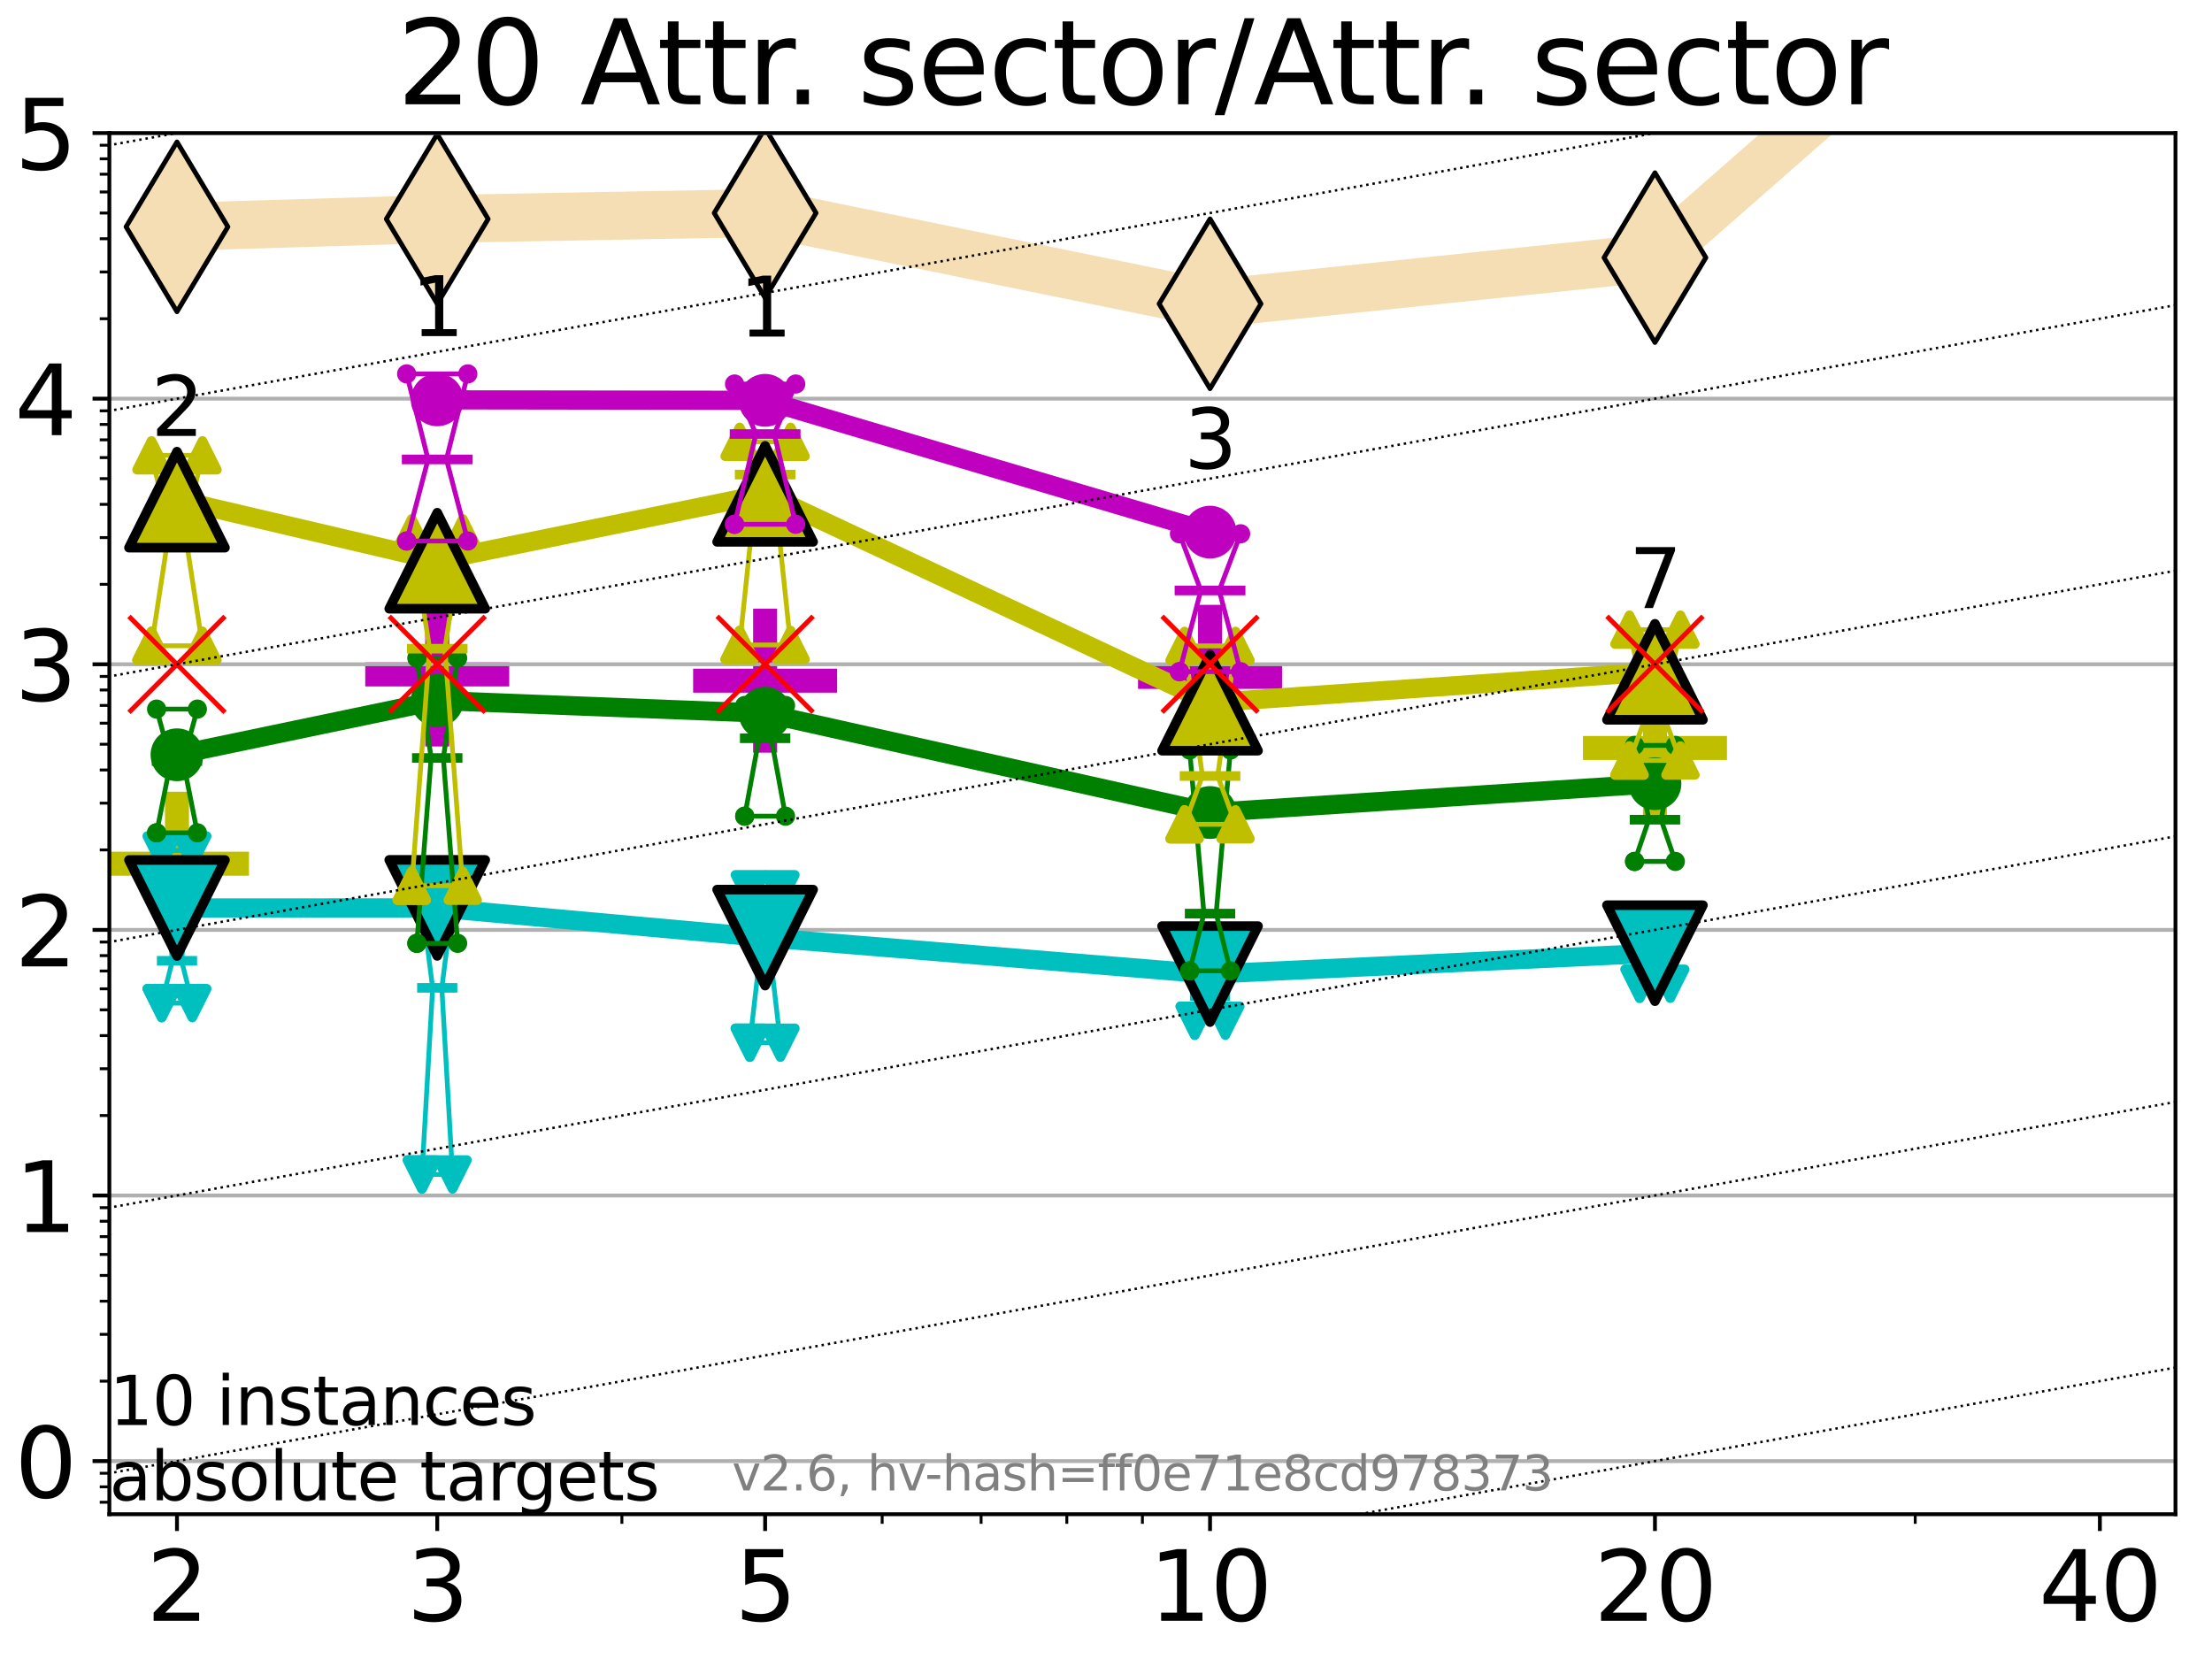 <?xml version="1.0" encoding="utf-8" standalone="no"?>
<!DOCTYPE svg PUBLIC "-//W3C//DTD SVG 1.1//EN"
  "http://www.w3.org/Graphics/SVG/1.1/DTD/svg11.dtd">
<svg xmlns:xlink="http://www.w3.org/1999/xlink" width="460.8pt" height="345.6pt" viewBox="0 0 460.8 345.6" xmlns="http://www.w3.org/2000/svg" version="1.1">
 <defs>
  <style type="text/css">*{stroke-linejoin: round; stroke-linecap: butt}</style>
 </defs>
 <g id="figure_1">
  <g id="patch_1">
   <path d="M 0 345.6 
L 460.8 345.6 
L 460.8 0 
L 0 0 
z
" style="fill: #ffffff"/>
  </g>
  <g id="axes_1">
   <g id="patch_2">
    <path d="M 22.78 315.44 
L 453.192 315.44 
L 453.192 27.72 
L 22.78 27.72 
z
" style="fill: #ffffff"/>
   </g>
   <g id="line2d_1">
    <path d="M 36.868 47.25 
L 91.085 45.626 
L 159.39 44.372 
L 252.074 63.284 
L 344.758 53.67 
L 407.106 -1 
" clip-path="url(#pe972e75528)" style="fill: none; stroke: #f5deb3; stroke-width: 10; stroke-linecap: square"/>
    <defs>
     <path id="mc644b4799a" d="M -0 17.678 
L 10.607 0 
L 0 -17.678 
L -10.607 -0 
z
" style="stroke: #000000; stroke-linejoin: miter"/>
    </defs>
    <g clip-path="url(#pe972e75528)">
     <use xlink:href="#mc644b4799a" x="36.868" y="47.25" style="fill: #f5deb3; stroke: #000000; stroke-linejoin: miter"/>
     <use xlink:href="#mc644b4799a" x="91.085" y="45.626" style="fill: #f5deb3; stroke: #000000; stroke-linejoin: miter"/>
     <use xlink:href="#mc644b4799a" x="159.39" y="44.372" style="fill: #f5deb3; stroke: #000000; stroke-linejoin: miter"/>
     <use xlink:href="#mc644b4799a" x="252.074" y="63.284" style="fill: #f5deb3; stroke: #000000; stroke-linejoin: miter"/>
     <use xlink:href="#mc644b4799a" x="344.758" y="53.67" style="fill: #f5deb3; stroke: #000000; stroke-linejoin: miter"/>
     <use xlink:href="#mc644b4799a" x="407.106" y="-1" style="fill: #f5deb3; stroke: #000000; stroke-linejoin: miter"/>
    </g>
   </g>
   <g id="line2d_2">
    <defs>
     <path id="mbc149831b9" d="M -15 0 
L 15 0 
M 0 15 
L 0 -15 
" style="stroke: #bf00bf; stroke-width: 5"/>
    </defs>
    <g clip-path="url(#pe972e75528)">
     <use xlink:href="#mbc149831b9" x="91.085" y="140.499" style="fill: #bf00bf; stroke: #bf00bf; stroke-width: 5"/>
    </g>
   </g>
   <g id="line2d_3">
    <g clip-path="url(#pe972e75528)">
     <use xlink:href="#mbc149831b9" x="159.39" y="141.794" style="fill: #bf00bf; stroke: #bf00bf; stroke-width: 5"/>
    </g>
   </g>
   <g id="line2d_4">
    <defs>
     <path id="md06151474a" d="M -15 0 
L 15 0 
M 0 15 
L 0 -15 
" style="stroke: #bfbf00; stroke-width: 5"/>
    </defs>
    <g clip-path="url(#pe972e75528)">
     <use xlink:href="#md06151474a" x="36.868" y="179.924" style="fill: #bfbf00; stroke: #bfbf00; stroke-width: 5"/>
    </g>
   </g>
   <g id="line2d_5">
    <g clip-path="url(#pe972e75528)">
     <use xlink:href="#mbc149831b9" x="252.074" y="141.007" style="fill: #bf00bf; stroke: #bf00bf; stroke-width: 5"/>
    </g>
   </g>
   <g id="line2d_6">
    <g clip-path="url(#pe972e75528)">
     <use xlink:href="#md06151474a" x="344.758" y="155.817" style="fill: #bfbf00; stroke: #bfbf00; stroke-width: 5"/>
    </g>
   </g>
   <g id="matplotlib.axis_1">
    <g id="xtick_1">
     <g id="line2d_7">
      <defs>
       <path id="m3a147600b1" d="M 0 0 
L 0 3.5 
" style="stroke: #000000; stroke-width: 0.8"/>
      </defs>
      <g>
       <use xlink:href="#m3a147600b1" x="36.868" y="315.44" style="stroke: #000000; stroke-width: 0.8"/>
      </g>
     </g>
     <g id="text_1">
      <!-- 2 -->
      <g transform="translate(30.506 337.637) scale(0.2 -0.2)">
       <defs>
        <path id="DejaVuSans-32" d="M 1228 531 
L 3431 531 
L 3431 0 
L 469 0 
L 469 531 
Q 828 903 1448 1529 
Q 2069 2156 2228 2338 
Q 2531 2678 2651 2914 
Q 2772 3150 2772 3378 
Q 2772 3750 2511 3984 
Q 2250 4219 1831 4219 
Q 1534 4219 1204 4116 
Q 875 4013 500 3803 
L 500 4441 
Q 881 4594 1212 4672 
Q 1544 4750 1819 4750 
Q 2544 4750 2975 4387 
Q 3406 4025 3406 3419 
Q 3406 3131 3298 2873 
Q 3191 2616 2906 2266 
Q 2828 2175 2409 1742 
Q 1991 1309 1228 531 
z
" transform="scale(0.016)"/>
       </defs>
       <use xlink:href="#DejaVuSans-32"/>
      </g>
     </g>
    </g>
    <g id="xtick_2">
     <g id="line2d_8">
      <g>
       <use xlink:href="#m3a147600b1" x="91.085" y="315.44" style="stroke: #000000; stroke-width: 0.8"/>
      </g>
     </g>
     <g id="text_2">
      <!-- 3 -->
      <g transform="translate(84.723 337.637) scale(0.2 -0.2)">
       <defs>
        <path id="DejaVuSans-33" d="M 2597 2516 
Q 3050 2419 3304 2112 
Q 3559 1806 3559 1356 
Q 3559 666 3084 287 
Q 2609 -91 1734 -91 
Q 1441 -91 1130 -33 
Q 819 25 488 141 
L 488 750 
Q 750 597 1062 519 
Q 1375 441 1716 441 
Q 2309 441 2620 675 
Q 2931 909 2931 1356 
Q 2931 1769 2642 2001 
Q 2353 2234 1838 2234 
L 1294 2234 
L 1294 2753 
L 1863 2753 
Q 2328 2753 2575 2939 
Q 2822 3125 2822 3475 
Q 2822 3834 2567 4026 
Q 2313 4219 1838 4219 
Q 1578 4219 1281 4162 
Q 984 4106 628 3988 
L 628 4550 
Q 988 4650 1302 4700 
Q 1616 4750 1894 4750 
Q 2613 4750 3031 4423 
Q 3450 4097 3450 3541 
Q 3450 3153 3228 2886 
Q 3006 2619 2597 2516 
z
" transform="scale(0.016)"/>
       </defs>
       <use xlink:href="#DejaVuSans-33"/>
      </g>
     </g>
    </g>
    <g id="xtick_3">
     <g id="line2d_9">
      <g>
       <use xlink:href="#m3a147600b1" x="159.39" y="315.44" style="stroke: #000000; stroke-width: 0.8"/>
      </g>
     </g>
     <g id="text_3">
      <!-- 5 -->
      <g transform="translate(153.028 337.637) scale(0.2 -0.2)">
       <defs>
        <path id="DejaVuSans-35" d="M 691 4666 
L 3169 4666 
L 3169 4134 
L 1269 4134 
L 1269 2991 
Q 1406 3038 1543 3061 
Q 1681 3084 1819 3084 
Q 2600 3084 3056 2656 
Q 3513 2228 3513 1497 
Q 3513 744 3044 326 
Q 2575 -91 1722 -91 
Q 1428 -91 1123 -41 
Q 819 9 494 109 
L 494 744 
Q 775 591 1075 516 
Q 1375 441 1709 441 
Q 2250 441 2565 725 
Q 2881 1009 2881 1497 
Q 2881 1984 2565 2268 
Q 2250 2553 1709 2553 
Q 1456 2553 1204 2497 
Q 953 2441 691 2322 
L 691 4666 
z
" transform="scale(0.016)"/>
       </defs>
       <use xlink:href="#DejaVuSans-35"/>
      </g>
     </g>
    </g>
    <g id="xtick_4">
     <g id="line2d_10">
      <g>
       <use xlink:href="#m3a147600b1" x="252.074" y="315.44" style="stroke: #000000; stroke-width: 0.8"/>
      </g>
     </g>
     <g id="text_4">
      <!-- 10 -->
      <g transform="translate(239.349 337.637) scale(0.2 -0.2)">
       <defs>
        <path id="DejaVuSans-31" d="M 794 531 
L 1825 531 
L 1825 4091 
L 703 3866 
L 703 4441 
L 1819 4666 
L 2450 4666 
L 2450 531 
L 3481 531 
L 3481 0 
L 794 0 
L 794 531 
z
" transform="scale(0.016)"/>
        <path id="DejaVuSans-30" d="M 2034 4250 
Q 1547 4250 1301 3770 
Q 1056 3291 1056 2328 
Q 1056 1369 1301 889 
Q 1547 409 2034 409 
Q 2525 409 2770 889 
Q 3016 1369 3016 2328 
Q 3016 3291 2770 3770 
Q 2525 4250 2034 4250 
z
M 2034 4750 
Q 2819 4750 3233 4129 
Q 3647 3509 3647 2328 
Q 3647 1150 3233 529 
Q 2819 -91 2034 -91 
Q 1250 -91 836 529 
Q 422 1150 422 2328 
Q 422 3509 836 4129 
Q 1250 4750 2034 4750 
z
" transform="scale(0.016)"/>
       </defs>
       <use xlink:href="#DejaVuSans-31"/>
       <use xlink:href="#DejaVuSans-30" x="63.623"/>
      </g>
     </g>
    </g>
    <g id="xtick_5">
     <g id="line2d_11">
      <g>
       <use xlink:href="#m3a147600b1" x="344.758" y="315.44" style="stroke: #000000; stroke-width: 0.8"/>
      </g>
     </g>
     <g id="text_5">
      <!-- 20 -->
      <g transform="translate(332.033 337.637) scale(0.2 -0.2)">
       <use xlink:href="#DejaVuSans-32"/>
       <use xlink:href="#DejaVuSans-30" x="63.623"/>
      </g>
     </g>
    </g>
    <g id="xtick_6">
     <g id="line2d_12">
      <g>
       <use xlink:href="#m3a147600b1" x="437.443" y="315.44" style="stroke: #000000; stroke-width: 0.8"/>
      </g>
     </g>
     <g id="text_6">
      <!-- 40 -->
      <g transform="translate(424.718 337.637) scale(0.2 -0.2)">
       <defs>
        <path id="DejaVuSans-34" d="M 2419 4116 
L 825 1625 
L 2419 1625 
L 2419 4116 
z
M 2253 4666 
L 3047 4666 
L 3047 1625 
L 3713 1625 
L 3713 1100 
L 3047 1100 
L 3047 0 
L 2419 0 
L 2419 1100 
L 313 1100 
L 313 1709 
L 2253 4666 
z
" transform="scale(0.016)"/>
       </defs>
       <use xlink:href="#DejaVuSans-34"/>
       <use xlink:href="#DejaVuSans-30" x="63.623"/>
      </g>
     </g>
    </g>
    <g id="xtick_7">
     <g id="line2d_13">
      <defs>
       <path id="m11bc52b442" d="M 0 0 
L 0 2 
" style="stroke: #000000; stroke-width: 0.6"/>
      </defs>
      <g>
       <use xlink:href="#m11bc52b442" x="129.552" y="315.44" style="stroke: #000000; stroke-width: 0.6"/>
      </g>
     </g>
    </g>
    <g id="xtick_8">
     <g id="line2d_14">
      <g>
       <use xlink:href="#m11bc52b442" x="183.769" y="315.44" style="stroke: #000000; stroke-width: 0.6"/>
      </g>
     </g>
    </g>
    <g id="xtick_9">
     <g id="line2d_15">
      <g>
       <use xlink:href="#m11bc52b442" x="204.381" y="315.44" style="stroke: #000000; stroke-width: 0.6"/>
      </g>
     </g>
    </g>
    <g id="xtick_10">
     <g id="line2d_16">
      <g>
       <use xlink:href="#m11bc52b442" x="222.237" y="315.44" style="stroke: #000000; stroke-width: 0.6"/>
      </g>
     </g>
    </g>
    <g id="xtick_11">
     <g id="line2d_17">
      <g>
       <use xlink:href="#m11bc52b442" x="237.986" y="315.44" style="stroke: #000000; stroke-width: 0.6"/>
      </g>
     </g>
    </g>
    <g id="xtick_12">
     <g id="line2d_18">
      <g>
       <use xlink:href="#m11bc52b442" x="398.975" y="315.44" style="stroke: #000000; stroke-width: 0.6"/>
      </g>
     </g>
    </g>
   </g>
   <g id="matplotlib.axis_2">
    <g id="ytick_1">
     <g id="line2d_19">
      <path d="M 22.78 304.374 
L 453.192 304.374 
" clip-path="url(#pe972e75528)" style="fill: none; stroke: #b0b0b0; stroke-width: 0.8; stroke-linecap: square"/>
     </g>
     <g id="line2d_20">
      <defs>
       <path id="mea065e517f" d="M 0 0 
L -3.5 0 
" style="stroke: #000000; stroke-width: 0.8"/>
      </defs>
      <g>
       <use xlink:href="#mea065e517f" x="22.78" y="304.374" style="stroke: #000000; stroke-width: 0.8"/>
      </g>
     </g>
     <g id="text_7">
      <!-- 0 -->
      <g transform="translate(3.055 311.972) scale(0.2 -0.2)">
       <use xlink:href="#DejaVuSans-30"/>
      </g>
     </g>
    </g>
    <g id="ytick_2">
     <g id="line2d_21">
      <path d="M 22.78 249.043 
L 453.192 249.043 
" clip-path="url(#pe972e75528)" style="fill: none; stroke: #b0b0b0; stroke-width: 0.8; stroke-linecap: square"/>
     </g>
     <g id="line2d_22">
      <g>
       <use xlink:href="#mea065e517f" x="22.78" y="249.043" style="stroke: #000000; stroke-width: 0.8"/>
      </g>
     </g>
     <g id="text_8">
      <!-- 1 -->
      <g transform="translate(3.055 256.642) scale(0.2 -0.2)">
       <use xlink:href="#DejaVuSans-31"/>
      </g>
     </g>
    </g>
    <g id="ytick_3">
     <g id="line2d_23">
      <path d="M 22.78 193.712 
L 453.192 193.712 
" clip-path="url(#pe972e75528)" style="fill: none; stroke: #b0b0b0; stroke-width: 0.8; stroke-linecap: square"/>
     </g>
     <g id="line2d_24">
      <g>
       <use xlink:href="#mea065e517f" x="22.78" y="193.712" style="stroke: #000000; stroke-width: 0.8"/>
      </g>
     </g>
     <g id="text_9">
      <!-- 2 -->
      <g transform="translate(3.055 201.311) scale(0.2 -0.2)">
       <use xlink:href="#DejaVuSans-32"/>
      </g>
     </g>
    </g>
    <g id="ytick_4">
     <g id="line2d_25">
      <path d="M 22.78 138.382 
L 453.192 138.382 
" clip-path="url(#pe972e75528)" style="fill: none; stroke: #b0b0b0; stroke-width: 0.8; stroke-linecap: square"/>
     </g>
     <g id="line2d_26">
      <g>
       <use xlink:href="#mea065e517f" x="22.78" y="138.382" style="stroke: #000000; stroke-width: 0.8"/>
      </g>
     </g>
     <g id="text_10">
      <!-- 3 -->
      <g transform="translate(3.055 145.98) scale(0.2 -0.2)">
       <use xlink:href="#DejaVuSans-33"/>
      </g>
     </g>
    </g>
    <g id="ytick_5">
     <g id="line2d_27">
      <path d="M 22.78 83.051 
L 453.192 83.051 
" clip-path="url(#pe972e75528)" style="fill: none; stroke: #b0b0b0; stroke-width: 0.8; stroke-linecap: square"/>
     </g>
     <g id="line2d_28">
      <g>
       <use xlink:href="#mea065e517f" x="22.78" y="83.051" style="stroke: #000000; stroke-width: 0.8"/>
      </g>
     </g>
     <g id="text_11">
      <!-- 4 -->
      <g transform="translate(3.055 90.649) scale(0.2 -0.2)">
       <use xlink:href="#DejaVuSans-34"/>
      </g>
     </g>
    </g>
    <g id="ytick_6">
     <g id="line2d_29">
      <path d="M 22.78 27.72 
L 453.192 27.72 
" clip-path="url(#pe972e75528)" style="fill: none; stroke: #b0b0b0; stroke-width: 0.8; stroke-linecap: square"/>
     </g>
     <g id="line2d_30">
      <g>
       <use xlink:href="#mea065e517f" x="22.78" y="27.72" style="stroke: #000000; stroke-width: 0.8"/>
      </g>
     </g>
     <g id="text_12">
      <!-- 5 -->
      <g transform="translate(3.055 35.318) scale(0.2 -0.2)">
       <use xlink:href="#DejaVuSans-35"/>
      </g>
     </g>
    </g>
    <g id="ytick_7">
     <g id="line2d_31">
      <defs>
       <path id="m97fad3d2b8" d="M 0 0 
L -2 0 
" style="stroke: #000000; stroke-width: 0.6"/>
      </defs>
      <g>
       <use xlink:href="#m97fad3d2b8" x="22.78" y="312.945" style="stroke: #000000; stroke-width: 0.6"/>
      </g>
     </g>
    </g>
    <g id="ytick_8">
     <g id="line2d_32">
      <g>
       <use xlink:href="#m97fad3d2b8" x="22.78" y="309.736" style="stroke: #000000; stroke-width: 0.6"/>
      </g>
     </g>
    </g>
    <g id="ytick_9">
     <g id="line2d_33">
      <g>
       <use xlink:href="#m97fad3d2b8" x="22.78" y="306.906" style="stroke: #000000; stroke-width: 0.6"/>
      </g>
     </g>
    </g>
    <g id="ytick_10">
     <g id="line2d_34">
      <g>
       <use xlink:href="#m97fad3d2b8" x="22.78" y="287.718" style="stroke: #000000; stroke-width: 0.6"/>
      </g>
     </g>
    </g>
    <g id="ytick_11">
     <g id="line2d_35">
      <g>
       <use xlink:href="#m97fad3d2b8" x="22.78" y="277.974" style="stroke: #000000; stroke-width: 0.6"/>
      </g>
     </g>
    </g>
    <g id="ytick_12">
     <g id="line2d_36">
      <g>
       <use xlink:href="#m97fad3d2b8" x="22.78" y="271.061" style="stroke: #000000; stroke-width: 0.6"/>
      </g>
     </g>
    </g>
    <g id="ytick_13">
     <g id="line2d_37">
      <g>
       <use xlink:href="#m97fad3d2b8" x="22.78" y="265.699" style="stroke: #000000; stroke-width: 0.6"/>
      </g>
     </g>
    </g>
    <g id="ytick_14">
     <g id="line2d_38">
      <g>
       <use xlink:href="#m97fad3d2b8" x="22.78" y="261.318" style="stroke: #000000; stroke-width: 0.6"/>
      </g>
     </g>
    </g>
    <g id="ytick_15">
     <g id="line2d_39">
      <g>
       <use xlink:href="#m97fad3d2b8" x="22.78" y="257.614" style="stroke: #000000; stroke-width: 0.6"/>
      </g>
     </g>
    </g>
    <g id="ytick_16">
     <g id="line2d_40">
      <g>
       <use xlink:href="#m97fad3d2b8" x="22.78" y="254.405" style="stroke: #000000; stroke-width: 0.6"/>
      </g>
     </g>
    </g>
    <g id="ytick_17">
     <g id="line2d_41">
      <g>
       <use xlink:href="#m97fad3d2b8" x="22.78" y="251.575" style="stroke: #000000; stroke-width: 0.6"/>
      </g>
     </g>
    </g>
    <g id="ytick_18">
     <g id="line2d_42">
      <g>
       <use xlink:href="#m97fad3d2b8" x="22.78" y="232.387" style="stroke: #000000; stroke-width: 0.6"/>
      </g>
     </g>
    </g>
    <g id="ytick_19">
     <g id="line2d_43">
      <g>
       <use xlink:href="#m97fad3d2b8" x="22.78" y="222.644" style="stroke: #000000; stroke-width: 0.6"/>
      </g>
     </g>
    </g>
    <g id="ytick_20">
     <g id="line2d_44">
      <g>
       <use xlink:href="#m97fad3d2b8" x="22.78" y="215.731" style="stroke: #000000; stroke-width: 0.6"/>
      </g>
     </g>
    </g>
    <g id="ytick_21">
     <g id="line2d_45">
      <g>
       <use xlink:href="#m97fad3d2b8" x="22.78" y="210.369" style="stroke: #000000; stroke-width: 0.6"/>
      </g>
     </g>
    </g>
    <g id="ytick_22">
     <g id="line2d_46">
      <g>
       <use xlink:href="#m97fad3d2b8" x="22.78" y="205.987" style="stroke: #000000; stroke-width: 0.6"/>
      </g>
     </g>
    </g>
    <g id="ytick_23">
     <g id="line2d_47">
      <g>
       <use xlink:href="#m97fad3d2b8" x="22.78" y="202.283" style="stroke: #000000; stroke-width: 0.6"/>
      </g>
     </g>
    </g>
    <g id="ytick_24">
     <g id="line2d_48">
      <g>
       <use xlink:href="#m97fad3d2b8" x="22.78" y="199.074" style="stroke: #000000; stroke-width: 0.6"/>
      </g>
     </g>
    </g>
    <g id="ytick_25">
     <g id="line2d_49">
      <g>
       <use xlink:href="#m97fad3d2b8" x="22.78" y="196.244" style="stroke: #000000; stroke-width: 0.6"/>
      </g>
     </g>
    </g>
    <g id="ytick_26">
     <g id="line2d_50">
      <g>
       <use xlink:href="#m97fad3d2b8" x="22.78" y="177.056" style="stroke: #000000; stroke-width: 0.6"/>
      </g>
     </g>
    </g>
    <g id="ytick_27">
     <g id="line2d_51">
      <g>
       <use xlink:href="#m97fad3d2b8" x="22.78" y="167.313" style="stroke: #000000; stroke-width: 0.6"/>
      </g>
     </g>
    </g>
    <g id="ytick_28">
     <g id="line2d_52">
      <g>
       <use xlink:href="#m97fad3d2b8" x="22.78" y="160.4" style="stroke: #000000; stroke-width: 0.6"/>
      </g>
     </g>
    </g>
    <g id="ytick_29">
     <g id="line2d_53">
      <g>
       <use xlink:href="#m97fad3d2b8" x="22.78" y="155.038" style="stroke: #000000; stroke-width: 0.6"/>
      </g>
     </g>
    </g>
    <g id="ytick_30">
     <g id="line2d_54">
      <g>
       <use xlink:href="#m97fad3d2b8" x="22.78" y="150.657" style="stroke: #000000; stroke-width: 0.6"/>
      </g>
     </g>
    </g>
    <g id="ytick_31">
     <g id="line2d_55">
      <g>
       <use xlink:href="#m97fad3d2b8" x="22.78" y="146.952" style="stroke: #000000; stroke-width: 0.6"/>
      </g>
     </g>
    </g>
    <g id="ytick_32">
     <g id="line2d_56">
      <g>
       <use xlink:href="#m97fad3d2b8" x="22.78" y="143.744" style="stroke: #000000; stroke-width: 0.6"/>
      </g>
     </g>
    </g>
    <g id="ytick_33">
     <g id="line2d_57">
      <g>
       <use xlink:href="#m97fad3d2b8" x="22.78" y="140.913" style="stroke: #000000; stroke-width: 0.6"/>
      </g>
     </g>
    </g>
    <g id="ytick_34">
     <g id="line2d_58">
      <g>
       <use xlink:href="#m97fad3d2b8" x="22.78" y="121.725" style="stroke: #000000; stroke-width: 0.6"/>
      </g>
     </g>
    </g>
    <g id="ytick_35">
     <g id="line2d_59">
      <g>
       <use xlink:href="#m97fad3d2b8" x="22.78" y="111.982" style="stroke: #000000; stroke-width: 0.6"/>
      </g>
     </g>
    </g>
    <g id="ytick_36">
     <g id="line2d_60">
      <g>
       <use xlink:href="#m97fad3d2b8" x="22.78" y="105.069" style="stroke: #000000; stroke-width: 0.6"/>
      </g>
     </g>
    </g>
    <g id="ytick_37">
     <g id="line2d_61">
      <g>
       <use xlink:href="#m97fad3d2b8" x="22.78" y="99.707" style="stroke: #000000; stroke-width: 0.6"/>
      </g>
     </g>
    </g>
    <g id="ytick_38">
     <g id="line2d_62">
      <g>
       <use xlink:href="#m97fad3d2b8" x="22.78" y="95.326" style="stroke: #000000; stroke-width: 0.6"/>
      </g>
     </g>
    </g>
    <g id="ytick_39">
     <g id="line2d_63">
      <g>
       <use xlink:href="#m97fad3d2b8" x="22.78" y="91.622" style="stroke: #000000; stroke-width: 0.6"/>
      </g>
     </g>
    </g>
    <g id="ytick_40">
     <g id="line2d_64">
      <g>
       <use xlink:href="#m97fad3d2b8" x="22.78" y="88.413" style="stroke: #000000; stroke-width: 0.6"/>
      </g>
     </g>
    </g>
    <g id="ytick_41">
     <g id="line2d_65">
      <g>
       <use xlink:href="#m97fad3d2b8" x="22.78" y="85.583" style="stroke: #000000; stroke-width: 0.6"/>
      </g>
     </g>
    </g>
    <g id="ytick_42">
     <g id="line2d_66">
      <g>
       <use xlink:href="#m97fad3d2b8" x="22.78" y="66.395" style="stroke: #000000; stroke-width: 0.6"/>
      </g>
     </g>
    </g>
    <g id="ytick_43">
     <g id="line2d_67">
      <g>
       <use xlink:href="#m97fad3d2b8" x="22.78" y="56.651" style="stroke: #000000; stroke-width: 0.6"/>
      </g>
     </g>
    </g>
    <g id="ytick_44">
     <g id="line2d_68">
      <g>
       <use xlink:href="#m97fad3d2b8" x="22.78" y="49.738" style="stroke: #000000; stroke-width: 0.6"/>
      </g>
     </g>
    </g>
    <g id="ytick_45">
     <g id="line2d_69">
      <g>
       <use xlink:href="#m97fad3d2b8" x="22.78" y="44.376" style="stroke: #000000; stroke-width: 0.6"/>
      </g>
     </g>
    </g>
    <g id="ytick_46">
     <g id="line2d_70">
      <g>
       <use xlink:href="#m97fad3d2b8" x="22.78" y="39.995" style="stroke: #000000; stroke-width: 0.6"/>
      </g>
     </g>
    </g>
    <g id="ytick_47">
     <g id="line2d_71">
      <g>
       <use xlink:href="#m97fad3d2b8" x="22.78" y="36.291" style="stroke: #000000; stroke-width: 0.6"/>
      </g>
     </g>
    </g>
    <g id="ytick_48">
     <g id="line2d_72">
      <g>
       <use xlink:href="#m97fad3d2b8" x="22.78" y="33.082" style="stroke: #000000; stroke-width: 0.6"/>
      </g>
     </g>
    </g>
    <g id="ytick_49">
     <g id="line2d_73">
      <g>
       <use xlink:href="#m97fad3d2b8" x="22.78" y="30.252" style="stroke: #000000; stroke-width: 0.6"/>
      </g>
     </g>
    </g>
   </g>
   <g id="line2d_74">
    <path d="M 33.682 208.968 
L 35.912 200.149 
L 33.682 177.177 
L 40.054 177.177 
L 37.824 200.149 
L 40.054 208.968 
L 33.682 208.968 
" clip-path="url(#pe972e75528)" style="fill: none; stroke: #00bfbf; stroke-linecap: square"/>
   </g>
   <g id="line2d_75">
    <path d="M 33.682 208.968 
L 40.054 208.968 
L 40.054 177.177 
L 33.682 177.177 
L 33.682 208.968 
" clip-path="url(#pe972e75528)" style="fill: none"/>
    <defs>
     <path id="m0d7c00a316" d="M -0 3 
L 3 -3 
L -3 -3 
z
" style="stroke: #00bfbf; stroke-width: 2; stroke-linejoin: miter"/>
    </defs>
    <g clip-path="url(#pe972e75528)">
     <use xlink:href="#m0d7c00a316" x="33.682" y="208.968" style="fill: #00bfbf; stroke: #00bfbf; stroke-width: 2; stroke-linejoin: miter"/>
     <use xlink:href="#m0d7c00a316" x="40.054" y="208.968" style="fill: #00bfbf; stroke: #00bfbf; stroke-width: 2; stroke-linejoin: miter"/>
     <use xlink:href="#m0d7c00a316" x="40.054" y="177.177" style="fill: #00bfbf; stroke: #00bfbf; stroke-width: 2; stroke-linejoin: miter"/>
     <use xlink:href="#m0d7c00a316" x="33.682" y="177.177" style="fill: #00bfbf; stroke: #00bfbf; stroke-width: 2; stroke-linejoin: miter"/>
     <use xlink:href="#m0d7c00a316" x="33.682" y="208.968" style="fill: #00bfbf; stroke: #00bfbf; stroke-width: 2; stroke-linejoin: miter"/>
    </g>
   </g>
   <g id="line2d_76">
    <path d="M 33.682 200.149 
L 40.054 200.149 
" clip-path="url(#pe972e75528)" style="fill: none; stroke: #00bfbf; stroke-width: 2; stroke-linecap: square"/>
   </g>
   <g id="line2d_77">
    <path d="M 87.899 244.662 
L 90.129 205.788 
L 87.899 188.159 
L 94.271 188.159 
L 92.041 205.788 
L 94.271 244.662 
L 87.899 244.662 
" clip-path="url(#pe972e75528)" style="fill: none; stroke: #00bfbf; stroke-linecap: square"/>
   </g>
   <g id="line2d_78">
    <path d="M 87.899 244.662 
L 94.271 244.662 
L 94.271 188.159 
L 87.899 188.159 
L 87.899 244.662 
" clip-path="url(#pe972e75528)" style="fill: none"/>
    <g clip-path="url(#pe972e75528)">
     <use xlink:href="#m0d7c00a316" x="87.899" y="244.662" style="fill: #00bfbf; stroke: #00bfbf; stroke-width: 2; stroke-linejoin: miter"/>
     <use xlink:href="#m0d7c00a316" x="94.271" y="244.662" style="fill: #00bfbf; stroke: #00bfbf; stroke-width: 2; stroke-linejoin: miter"/>
     <use xlink:href="#m0d7c00a316" x="94.271" y="188.159" style="fill: #00bfbf; stroke: #00bfbf; stroke-width: 2; stroke-linejoin: miter"/>
     <use xlink:href="#m0d7c00a316" x="87.899" y="188.159" style="fill: #00bfbf; stroke: #00bfbf; stroke-width: 2; stroke-linejoin: miter"/>
     <use xlink:href="#m0d7c00a316" x="87.899" y="244.662" style="fill: #00bfbf; stroke: #00bfbf; stroke-width: 2; stroke-linejoin: miter"/>
    </g>
   </g>
   <g id="line2d_79">
    <path d="M 87.899 205.788 
L 94.271 205.788 
" clip-path="url(#pe972e75528)" style="fill: none; stroke: #00bfbf; stroke-width: 2; stroke-linecap: square"/>
   </g>
   <g id="line2d_80">
    <path d="M 156.204 217.217 
L 158.434 197.902 
L 156.204 185.252 
L 162.576 185.252 
L 160.346 197.902 
L 162.576 217.217 
L 156.204 217.217 
" clip-path="url(#pe972e75528)" style="fill: none; stroke: #00bfbf; stroke-linecap: square"/>
   </g>
   <g id="line2d_81">
    <path d="M 156.204 217.217 
L 162.576 217.217 
L 162.576 185.252 
L 156.204 185.252 
L 156.204 217.217 
" clip-path="url(#pe972e75528)" style="fill: none"/>
    <g clip-path="url(#pe972e75528)">
     <use xlink:href="#m0d7c00a316" x="156.204" y="217.217" style="fill: #00bfbf; stroke: #00bfbf; stroke-width: 2; stroke-linejoin: miter"/>
     <use xlink:href="#m0d7c00a316" x="162.576" y="217.217" style="fill: #00bfbf; stroke: #00bfbf; stroke-width: 2; stroke-linejoin: miter"/>
     <use xlink:href="#m0d7c00a316" x="162.576" y="185.252" style="fill: #00bfbf; stroke: #00bfbf; stroke-width: 2; stroke-linejoin: miter"/>
     <use xlink:href="#m0d7c00a316" x="156.204" y="185.252" style="fill: #00bfbf; stroke: #00bfbf; stroke-width: 2; stroke-linejoin: miter"/>
     <use xlink:href="#m0d7c00a316" x="156.204" y="217.217" style="fill: #00bfbf; stroke: #00bfbf; stroke-width: 2; stroke-linejoin: miter"/>
    </g>
   </g>
   <g id="line2d_82">
    <path d="M 156.204 197.902 
L 162.576 197.902 
" clip-path="url(#pe972e75528)" style="fill: none; stroke: #00bfbf; stroke-width: 2; stroke-linecap: square"/>
   </g>
   <g id="line2d_83">
    <path d="M 248.888 212.635 
L 251.118 207.474 
L 248.888 199.993 
L 255.26 199.993 
L 253.03 207.474 
L 255.26 212.635 
L 248.888 212.635 
" clip-path="url(#pe972e75528)" style="fill: none; stroke: #00bfbf; stroke-linecap: square"/>
   </g>
   <g id="line2d_84">
    <path d="M 248.888 212.635 
L 255.26 212.635 
L 255.26 199.993 
L 248.888 199.993 
L 248.888 212.635 
" clip-path="url(#pe972e75528)" style="fill: none"/>
    <g clip-path="url(#pe972e75528)">
     <use xlink:href="#m0d7c00a316" x="248.888" y="212.635" style="fill: #00bfbf; stroke: #00bfbf; stroke-width: 2; stroke-linejoin: miter"/>
     <use xlink:href="#m0d7c00a316" x="255.26" y="212.635" style="fill: #00bfbf; stroke: #00bfbf; stroke-width: 2; stroke-linejoin: miter"/>
     <use xlink:href="#m0d7c00a316" x="255.26" y="199.993" style="fill: #00bfbf; stroke: #00bfbf; stroke-width: 2; stroke-linejoin: miter"/>
     <use xlink:href="#m0d7c00a316" x="248.888" y="199.993" style="fill: #00bfbf; stroke: #00bfbf; stroke-width: 2; stroke-linejoin: miter"/>
     <use xlink:href="#m0d7c00a316" x="248.888" y="212.635" style="fill: #00bfbf; stroke: #00bfbf; stroke-width: 2; stroke-linejoin: miter"/>
    </g>
   </g>
   <g id="line2d_85">
    <path d="M 248.888 207.474 
L 255.26 207.474 
" clip-path="url(#pe972e75528)" style="fill: none; stroke: #00bfbf; stroke-width: 2; stroke-linecap: square"/>
   </g>
   <g id="line2d_86">
    <path d="M 341.572 204.93 
L 343.803 199.172 
L 341.572 192.064 
L 347.945 192.064 
L 345.714 199.172 
L 347.945 204.93 
L 341.572 204.93 
" clip-path="url(#pe972e75528)" style="fill: none; stroke: #00bfbf; stroke-linecap: square"/>
   </g>
   <g id="line2d_87">
    <path d="M 341.572 204.93 
L 347.945 204.93 
L 347.945 192.064 
L 341.572 192.064 
L 341.572 204.93 
" clip-path="url(#pe972e75528)" style="fill: none"/>
    <g clip-path="url(#pe972e75528)">
     <use xlink:href="#m0d7c00a316" x="341.572" y="204.93" style="fill: #00bfbf; stroke: #00bfbf; stroke-width: 2; stroke-linejoin: miter"/>
     <use xlink:href="#m0d7c00a316" x="347.945" y="204.93" style="fill: #00bfbf; stroke: #00bfbf; stroke-width: 2; stroke-linejoin: miter"/>
     <use xlink:href="#m0d7c00a316" x="347.945" y="192.064" style="fill: #00bfbf; stroke: #00bfbf; stroke-width: 2; stroke-linejoin: miter"/>
     <use xlink:href="#m0d7c00a316" x="341.572" y="192.064" style="fill: #00bfbf; stroke: #00bfbf; stroke-width: 2; stroke-linejoin: miter"/>
     <use xlink:href="#m0d7c00a316" x="341.572" y="204.93" style="fill: #00bfbf; stroke: #00bfbf; stroke-width: 2; stroke-linejoin: miter"/>
    </g>
   </g>
   <g id="line2d_88">
    <path d="M 341.572 199.172 
L 347.945 199.172 
" clip-path="url(#pe972e75528)" style="fill: none; stroke: #00bfbf; stroke-width: 2; stroke-linecap: square"/>
   </g>
   <g id="line2d_89">
    <path d="M 36.868 189.152 
L 91.085 189.132 
" clip-path="url(#pe972e75528)" style="fill: none; stroke: #00bfbf; stroke-width: 4; stroke-linecap: square"/>
   </g>
   <g id="line2d_90">
    <path d="M 91.085 189.132 
L 159.39 195.322 
" clip-path="url(#pe972e75528)" style="fill: none; stroke: #00bfbf; stroke-width: 4; stroke-linecap: square"/>
   </g>
   <g id="line2d_91">
    <path d="M 159.39 195.322 
L 252.074 202.923 
" clip-path="url(#pe972e75528)" style="fill: none; stroke: #00bfbf; stroke-width: 4; stroke-linecap: square"/>
   </g>
   <g id="line2d_92">
    <path d="M 252.074 202.923 
L 344.758 198.568 
" clip-path="url(#pe972e75528)" style="fill: none; stroke: #00bfbf; stroke-width: 4; stroke-linecap: square"/>
   </g>
   <g id="line2d_93">
    <path d="M 36.868 189.152 
L 91.085 189.132 
L 159.39 195.322 
L 252.074 202.923 
L 344.758 198.568 
" clip-path="url(#pe972e75528)" style="fill: none"/>
    <defs>
     <path id="mc31a9a877b" d="M -0 10 
L 10 -10 
L -10 -10 
z
" style="stroke: #000000; stroke-width: 2; stroke-linejoin: miter"/>
    </defs>
    <g clip-path="url(#pe972e75528)">
     <use xlink:href="#mc31a9a877b" x="36.868" y="189.152" style="fill: #00bfbf; stroke: #000000; stroke-width: 2; stroke-linejoin: miter"/>
     <use xlink:href="#mc31a9a877b" x="91.085" y="189.132" style="fill: #00bfbf; stroke: #000000; stroke-width: 2; stroke-linejoin: miter"/>
     <use xlink:href="#mc31a9a877b" x="159.39" y="195.322" style="fill: #00bfbf; stroke: #000000; stroke-width: 2; stroke-linejoin: miter"/>
     <use xlink:href="#mc31a9a877b" x="252.074" y="202.923" style="fill: #00bfbf; stroke: #000000; stroke-width: 2; stroke-linejoin: miter"/>
     <use xlink:href="#mc31a9a877b" x="344.758" y="198.568" style="fill: #00bfbf; stroke: #000000; stroke-width: 2; stroke-linejoin: miter"/>
    </g>
   </g>
   <g id="line2d_94">
    <path d="M 32.62 173.49 
L 35.594 158.551 
L 32.62 147.72 
L 41.116 147.72 
L 38.143 158.551 
L 41.116 173.49 
L 32.62 173.49 
" clip-path="url(#pe972e75528)" style="fill: none; stroke: #008000; stroke-linecap: square"/>
   </g>
   <g id="line2d_95">
    <path d="M 32.62 173.49 
L 41.116 173.49 
L 41.116 147.72 
L 32.62 147.72 
L 32.62 173.49 
" clip-path="url(#pe972e75528)" style="fill: none"/>
    <defs>
     <path id="m9d5f89a5d5" d="M 0 1.5 
C 0.398 1.5 0.779 1.342 1.061 1.061 
C 1.342 0.779 1.5 0.398 1.5 0 
C 1.5 -0.398 1.342 -0.779 1.061 -1.061 
C 0.779 -1.342 0.398 -1.5 0 -1.5 
C -0.398 -1.5 -0.779 -1.342 -1.061 -1.061 
C -1.342 -0.779 -1.5 -0.398 -1.5 0 
C -1.5 0.398 -1.342 0.779 -1.061 1.061 
C -0.779 1.342 -0.398 1.5 0 1.5 
z
" style="stroke: #008000"/>
    </defs>
    <g clip-path="url(#pe972e75528)">
     <use xlink:href="#m9d5f89a5d5" x="32.62" y="173.49" style="fill: #008000; stroke: #008000"/>
     <use xlink:href="#m9d5f89a5d5" x="41.116" y="173.49" style="fill: #008000; stroke: #008000"/>
     <use xlink:href="#m9d5f89a5d5" x="41.116" y="147.72" style="fill: #008000; stroke: #008000"/>
     <use xlink:href="#m9d5f89a5d5" x="32.62" y="147.72" style="fill: #008000; stroke: #008000"/>
     <use xlink:href="#m9d5f89a5d5" x="32.62" y="173.49" style="fill: #008000; stroke: #008000"/>
    </g>
   </g>
   <g id="line2d_96">
    <path d="M 32.62 158.551 
L 41.116 158.551 
" clip-path="url(#pe972e75528)" style="fill: none; stroke: #008000; stroke-width: 2; stroke-linecap: square"/>
   </g>
   <g id="line2d_97">
    <path d="M 86.837 196.513 
L 89.811 157.901 
L 86.837 137.095 
L 95.333 137.095 
L 92.359 157.901 
L 95.333 196.513 
L 86.837 196.513 
" clip-path="url(#pe972e75528)" style="fill: none; stroke: #008000; stroke-linecap: square"/>
   </g>
   <g id="line2d_98">
    <path d="M 86.837 196.513 
L 95.333 196.513 
L 95.333 137.095 
L 86.837 137.095 
L 86.837 196.513 
" clip-path="url(#pe972e75528)" style="fill: none"/>
    <g clip-path="url(#pe972e75528)">
     <use xlink:href="#m9d5f89a5d5" x="86.837" y="196.513" style="fill: #008000; stroke: #008000"/>
     <use xlink:href="#m9d5f89a5d5" x="95.333" y="196.513" style="fill: #008000; stroke: #008000"/>
     <use xlink:href="#m9d5f89a5d5" x="95.333" y="137.095" style="fill: #008000; stroke: #008000"/>
     <use xlink:href="#m9d5f89a5d5" x="86.837" y="137.095" style="fill: #008000; stroke: #008000"/>
     <use xlink:href="#m9d5f89a5d5" x="86.837" y="196.513" style="fill: #008000; stroke: #008000"/>
    </g>
   </g>
   <g id="line2d_99">
    <path d="M 86.837 157.901 
L 95.333 157.901 
" clip-path="url(#pe972e75528)" style="fill: none; stroke: #008000; stroke-width: 2; stroke-linecap: square"/>
   </g>
   <g id="line2d_100">
    <path d="M 155.142 170.023 
L 158.116 153.788 
L 155.142 146.959 
L 163.638 146.959 
L 160.665 153.788 
L 163.638 170.023 
L 155.142 170.023 
" clip-path="url(#pe972e75528)" style="fill: none; stroke: #008000; stroke-linecap: square"/>
   </g>
   <g id="line2d_101">
    <path d="M 155.142 170.023 
L 163.638 170.023 
L 163.638 146.959 
L 155.142 146.959 
L 155.142 170.023 
" clip-path="url(#pe972e75528)" style="fill: none"/>
    <g clip-path="url(#pe972e75528)">
     <use xlink:href="#m9d5f89a5d5" x="155.142" y="170.023" style="fill: #008000; stroke: #008000"/>
     <use xlink:href="#m9d5f89a5d5" x="163.638" y="170.023" style="fill: #008000; stroke: #008000"/>
     <use xlink:href="#m9d5f89a5d5" x="163.638" y="146.959" style="fill: #008000; stroke: #008000"/>
     <use xlink:href="#m9d5f89a5d5" x="155.142" y="146.959" style="fill: #008000; stroke: #008000"/>
     <use xlink:href="#m9d5f89a5d5" x="155.142" y="170.023" style="fill: #008000; stroke: #008000"/>
    </g>
   </g>
   <g id="line2d_102">
    <path d="M 155.142 153.788 
L 163.638 153.788 
" clip-path="url(#pe972e75528)" style="fill: none; stroke: #008000; stroke-width: 2; stroke-linecap: square"/>
   </g>
   <g id="line2d_103">
    <path d="M 247.826 202.249 
L 250.8 190.323 
L 247.826 156.24 
L 256.322 156.24 
L 253.349 190.323 
L 256.322 202.249 
L 247.826 202.249 
" clip-path="url(#pe972e75528)" style="fill: none; stroke: #008000; stroke-linecap: square"/>
   </g>
   <g id="line2d_104">
    <path d="M 247.826 202.249 
L 256.322 202.249 
L 256.322 156.24 
L 247.826 156.24 
L 247.826 202.249 
" clip-path="url(#pe972e75528)" style="fill: none"/>
    <g clip-path="url(#pe972e75528)">
     <use xlink:href="#m9d5f89a5d5" x="247.826" y="202.249" style="fill: #008000; stroke: #008000"/>
     <use xlink:href="#m9d5f89a5d5" x="256.322" y="202.249" style="fill: #008000; stroke: #008000"/>
     <use xlink:href="#m9d5f89a5d5" x="256.322" y="156.24" style="fill: #008000; stroke: #008000"/>
     <use xlink:href="#m9d5f89a5d5" x="247.826" y="156.24" style="fill: #008000; stroke: #008000"/>
     <use xlink:href="#m9d5f89a5d5" x="247.826" y="202.249" style="fill: #008000; stroke: #008000"/>
    </g>
   </g>
   <g id="line2d_105">
    <path d="M 247.826 190.323 
L 256.322 190.323 
" clip-path="url(#pe972e75528)" style="fill: none; stroke: #008000; stroke-width: 2; stroke-linecap: square"/>
   </g>
   <g id="line2d_106">
    <path d="M 340.51 179.455 
L 343.484 170.756 
L 340.51 155.282 
L 349.007 155.282 
L 346.033 170.756 
L 349.007 179.455 
L 340.51 179.455 
" clip-path="url(#pe972e75528)" style="fill: none; stroke: #008000; stroke-linecap: square"/>
   </g>
   <g id="line2d_107">
    <path d="M 340.51 179.455 
L 349.007 179.455 
L 349.007 155.282 
L 340.51 155.282 
L 340.51 179.455 
" clip-path="url(#pe972e75528)" style="fill: none"/>
    <g clip-path="url(#pe972e75528)">
     <use xlink:href="#m9d5f89a5d5" x="340.51" y="179.455" style="fill: #008000; stroke: #008000"/>
     <use xlink:href="#m9d5f89a5d5" x="349.007" y="179.455" style="fill: #008000; stroke: #008000"/>
     <use xlink:href="#m9d5f89a5d5" x="349.007" y="155.282" style="fill: #008000; stroke: #008000"/>
     <use xlink:href="#m9d5f89a5d5" x="340.51" y="155.282" style="fill: #008000; stroke: #008000"/>
     <use xlink:href="#m9d5f89a5d5" x="340.51" y="179.455" style="fill: #008000; stroke: #008000"/>
    </g>
   </g>
   <g id="line2d_108">
    <path d="M 340.51 170.756 
L 349.007 170.756 
" clip-path="url(#pe972e75528)" style="fill: none; stroke: #008000; stroke-width: 2; stroke-linecap: square"/>
   </g>
   <g id="line2d_109">
    <path d="M 36.868 157.235 
L 91.085 145.93 
" clip-path="url(#pe972e75528)" style="fill: none; stroke: #008000; stroke-width: 4; stroke-linecap: square"/>
   </g>
   <g id="line2d_110">
    <path d="M 91.085 145.93 
L 159.39 148.58 
" clip-path="url(#pe972e75528)" style="fill: none; stroke: #008000; stroke-width: 4; stroke-linecap: square"/>
   </g>
   <g id="line2d_111">
    <path d="M 159.39 148.58 
L 252.074 169.263 
" clip-path="url(#pe972e75528)" style="fill: none; stroke: #008000; stroke-width: 4; stroke-linecap: square"/>
   </g>
   <g id="line2d_112">
    <path d="M 252.074 169.263 
L 344.758 163.254 
" clip-path="url(#pe972e75528)" style="fill: none; stroke: #008000; stroke-width: 4; stroke-linecap: square"/>
   </g>
   <g id="line2d_113">
    <path d="M 36.868 157.235 
L 91.085 145.93 
L 159.39 148.58 
L 252.074 169.263 
L 344.758 163.254 
" clip-path="url(#pe972e75528)" style="fill: none"/>
    <defs>
     <path id="mf679d0b21f" d="M 0 5 
C 1.326 5 2.598 4.473 3.536 3.536 
C 4.473 2.598 5 1.326 5 0 
C 5 -1.326 4.473 -2.598 3.536 -3.536 
C 2.598 -4.473 1.326 -5 0 -5 
C -1.326 -5 -2.598 -4.473 -3.536 -3.536 
C -4.473 -2.598 -5 -1.326 -5 0 
C -5 1.326 -4.473 2.598 -3.536 3.536 
C -2.598 4.473 -1.326 5 0 5 
z
" style="stroke: #008000"/>
    </defs>
    <g clip-path="url(#pe972e75528)">
     <use xlink:href="#mf679d0b21f" x="36.868" y="157.235" style="fill: #008000; stroke: #008000"/>
     <use xlink:href="#mf679d0b21f" x="91.085" y="145.93" style="fill: #008000; stroke: #008000"/>
     <use xlink:href="#mf679d0b21f" x="159.39" y="148.58" style="fill: #008000; stroke: #008000"/>
     <use xlink:href="#mf679d0b21f" x="252.074" y="169.263" style="fill: #008000; stroke: #008000"/>
     <use xlink:href="#mf679d0b21f" x="344.758" y="163.254" style="fill: #008000; stroke: #008000"/>
    </g>
   </g>
   <g id="line2d_114">
    <path d="M 31.558 134.522 
L 35.275 110.349 
L 31.558 94.849 
L 42.178 94.849 
L 38.461 110.349 
L 42.178 134.522 
L 31.558 134.522 
" clip-path="url(#pe972e75528)" style="fill: none; stroke: #bfbf00; stroke-linecap: square"/>
   </g>
   <g id="line2d_115">
    <path d="M 31.558 134.522 
L 42.178 134.522 
L 42.178 94.849 
L 31.558 94.849 
L 31.558 134.522 
" clip-path="url(#pe972e75528)" style="fill: none"/>
    <defs>
     <path id="m64cd6b2c77" d="M 0 -3 
L -3 3 
L 3 3 
z
" style="stroke: #bfbf00; stroke-width: 2; stroke-linejoin: miter"/>
    </defs>
    <g clip-path="url(#pe972e75528)">
     <use xlink:href="#m64cd6b2c77" x="31.558" y="134.522" style="fill: #bfbf00; stroke: #bfbf00; stroke-width: 2; stroke-linejoin: miter"/>
     <use xlink:href="#m64cd6b2c77" x="42.178" y="134.522" style="fill: #bfbf00; stroke: #bfbf00; stroke-width: 2; stroke-linejoin: miter"/>
     <use xlink:href="#m64cd6b2c77" x="42.178" y="94.849" style="fill: #bfbf00; stroke: #bfbf00; stroke-width: 2; stroke-linejoin: miter"/>
     <use xlink:href="#m64cd6b2c77" x="31.558" y="94.849" style="fill: #bfbf00; stroke: #bfbf00; stroke-width: 2; stroke-linejoin: miter"/>
     <use xlink:href="#m64cd6b2c77" x="31.558" y="134.522" style="fill: #bfbf00; stroke: #bfbf00; stroke-width: 2; stroke-linejoin: miter"/>
    </g>
   </g>
   <g id="line2d_116">
    <path d="M 31.558 110.349 
L 42.178 110.349 
" clip-path="url(#pe972e75528)" style="fill: none; stroke: #bfbf00; stroke-width: 2; stroke-linecap: square"/>
   </g>
   <g id="line2d_117">
    <path d="M 85.775 184.509 
L 89.492 135.131 
L 85.775 111.091 
L 96.395 111.091 
L 92.678 135.131 
L 96.395 184.509 
L 85.775 184.509 
" clip-path="url(#pe972e75528)" style="fill: none; stroke: #bfbf00; stroke-linecap: square"/>
   </g>
   <g id="line2d_118">
    <path d="M 85.775 184.509 
L 96.395 184.509 
L 96.395 111.091 
L 85.775 111.091 
L 85.775 184.509 
" clip-path="url(#pe972e75528)" style="fill: none"/>
    <g clip-path="url(#pe972e75528)">
     <use xlink:href="#m64cd6b2c77" x="85.775" y="184.509" style="fill: #bfbf00; stroke: #bfbf00; stroke-width: 2; stroke-linejoin: miter"/>
     <use xlink:href="#m64cd6b2c77" x="96.395" y="184.509" style="fill: #bfbf00; stroke: #bfbf00; stroke-width: 2; stroke-linejoin: miter"/>
     <use xlink:href="#m64cd6b2c77" x="96.395" y="111.091" style="fill: #bfbf00; stroke: #bfbf00; stroke-width: 2; stroke-linejoin: miter"/>
     <use xlink:href="#m64cd6b2c77" x="85.775" y="111.091" style="fill: #bfbf00; stroke: #bfbf00; stroke-width: 2; stroke-linejoin: miter"/>
     <use xlink:href="#m64cd6b2c77" x="85.775" y="184.509" style="fill: #bfbf00; stroke: #bfbf00; stroke-width: 2; stroke-linejoin: miter"/>
    </g>
   </g>
   <g id="line2d_119">
    <path d="M 85.775 135.131 
L 96.395 135.131 
" clip-path="url(#pe972e75528)" style="fill: none; stroke: #bfbf00; stroke-width: 2; stroke-linecap: square"/>
   </g>
   <g id="line2d_120">
    <path d="M 154.08 134.349 
L 157.797 98.867 
L 154.08 92.039 
L 164.7 92.039 
L 160.983 98.867 
L 164.7 134.349 
L 154.08 134.349 
" clip-path="url(#pe972e75528)" style="fill: none; stroke: #bfbf00; stroke-linecap: square"/>
   </g>
   <g id="line2d_121">
    <path d="M 154.08 134.349 
L 164.7 134.349 
L 164.7 92.039 
L 154.08 92.039 
L 154.08 134.349 
" clip-path="url(#pe972e75528)" style="fill: none"/>
    <g clip-path="url(#pe972e75528)">
     <use xlink:href="#m64cd6b2c77" x="154.08" y="134.349" style="fill: #bfbf00; stroke: #bfbf00; stroke-width: 2; stroke-linejoin: miter"/>
     <use xlink:href="#m64cd6b2c77" x="164.7" y="134.349" style="fill: #bfbf00; stroke: #bfbf00; stroke-width: 2; stroke-linejoin: miter"/>
     <use xlink:href="#m64cd6b2c77" x="164.7" y="92.039" style="fill: #bfbf00; stroke: #bfbf00; stroke-width: 2; stroke-linejoin: miter"/>
     <use xlink:href="#m64cd6b2c77" x="154.08" y="92.039" style="fill: #bfbf00; stroke: #bfbf00; stroke-width: 2; stroke-linejoin: miter"/>
     <use xlink:href="#m64cd6b2c77" x="154.08" y="134.349" style="fill: #bfbf00; stroke: #bfbf00; stroke-width: 2; stroke-linejoin: miter"/>
    </g>
   </g>
   <g id="line2d_122">
    <path d="M 154.08 98.867 
L 164.7 98.867 
" clip-path="url(#pe972e75528)" style="fill: none; stroke: #bfbf00; stroke-width: 2; stroke-linecap: square"/>
   </g>
   <g id="line2d_123">
    <path d="M 246.764 171.723 
L 250.481 161.655 
L 246.764 134.555 
L 257.384 134.555 
L 253.667 161.655 
L 257.384 171.723 
L 246.764 171.723 
" clip-path="url(#pe972e75528)" style="fill: none; stroke: #bfbf00; stroke-linecap: square"/>
   </g>
   <g id="line2d_124">
    <path d="M 246.764 171.723 
L 257.384 171.723 
L 257.384 134.555 
L 246.764 134.555 
L 246.764 171.723 
" clip-path="url(#pe972e75528)" style="fill: none"/>
    <g clip-path="url(#pe972e75528)">
     <use xlink:href="#m64cd6b2c77" x="246.764" y="171.723" style="fill: #bfbf00; stroke: #bfbf00; stroke-width: 2; stroke-linejoin: miter"/>
     <use xlink:href="#m64cd6b2c77" x="257.384" y="171.723" style="fill: #bfbf00; stroke: #bfbf00; stroke-width: 2; stroke-linejoin: miter"/>
     <use xlink:href="#m64cd6b2c77" x="257.384" y="134.555" style="fill: #bfbf00; stroke: #bfbf00; stroke-width: 2; stroke-linejoin: miter"/>
     <use xlink:href="#m64cd6b2c77" x="246.764" y="134.555" style="fill: #bfbf00; stroke: #bfbf00; stroke-width: 2; stroke-linejoin: miter"/>
     <use xlink:href="#m64cd6b2c77" x="246.764" y="171.723" style="fill: #bfbf00; stroke: #bfbf00; stroke-width: 2; stroke-linejoin: miter"/>
    </g>
   </g>
   <g id="line2d_125">
    <path d="M 246.764 161.655 
L 257.384 161.655 
" clip-path="url(#pe972e75528)" style="fill: none; stroke: #bfbf00; stroke-width: 2; stroke-linecap: square"/>
   </g>
   <g id="line2d_126">
    <path d="M 339.448 158.426 
L 343.165 148.489 
L 339.448 131.173 
L 350.069 131.173 
L 346.352 148.489 
L 350.069 158.426 
L 339.448 158.426 
" clip-path="url(#pe972e75528)" style="fill: none; stroke: #bfbf00; stroke-linecap: square"/>
   </g>
   <g id="line2d_127">
    <path d="M 339.448 158.426 
L 350.069 158.426 
L 350.069 131.173 
L 339.448 131.173 
L 339.448 158.426 
" clip-path="url(#pe972e75528)" style="fill: none"/>
    <g clip-path="url(#pe972e75528)">
     <use xlink:href="#m64cd6b2c77" x="339.448" y="158.426" style="fill: #bfbf00; stroke: #bfbf00; stroke-width: 2; stroke-linejoin: miter"/>
     <use xlink:href="#m64cd6b2c77" x="350.069" y="158.426" style="fill: #bfbf00; stroke: #bfbf00; stroke-width: 2; stroke-linejoin: miter"/>
     <use xlink:href="#m64cd6b2c77" x="350.069" y="131.173" style="fill: #bfbf00; stroke: #bfbf00; stroke-width: 2; stroke-linejoin: miter"/>
     <use xlink:href="#m64cd6b2c77" x="339.448" y="131.173" style="fill: #bfbf00; stroke: #bfbf00; stroke-width: 2; stroke-linejoin: miter"/>
     <use xlink:href="#m64cd6b2c77" x="339.448" y="158.426" style="fill: #bfbf00; stroke: #bfbf00; stroke-width: 2; stroke-linejoin: miter"/>
    </g>
   </g>
   <g id="line2d_128">
    <path d="M 339.448 148.489 
L 350.069 148.489 
" clip-path="url(#pe972e75528)" style="fill: none; stroke: #bfbf00; stroke-width: 2; stroke-linecap: square"/>
   </g>
   <g id="line2d_129">
    <path d="M 36.868 104.091 
L 91.085 116.807 
" clip-path="url(#pe972e75528)" style="fill: none; stroke: #bfbf00; stroke-width: 4; stroke-linecap: square"/>
   </g>
   <g id="line2d_130">
    <path d="M 91.085 116.807 
L 159.39 102.877 
" clip-path="url(#pe972e75528)" style="fill: none; stroke: #bfbf00; stroke-width: 4; stroke-linecap: square"/>
   </g>
   <g id="line2d_131">
    <path d="M 159.39 102.877 
L 252.074 146.382 
" clip-path="url(#pe972e75528)" style="fill: none; stroke: #bfbf00; stroke-width: 4; stroke-linecap: square"/>
   </g>
   <g id="line2d_132">
    <path d="M 252.074 146.382 
L 344.758 139.944 
" clip-path="url(#pe972e75528)" style="fill: none; stroke: #bfbf00; stroke-width: 4; stroke-linecap: square"/>
   </g>
   <g id="line2d_133">
    <path d="M 36.868 104.091 
L 91.085 116.807 
L 159.39 102.877 
L 252.074 146.382 
L 344.758 139.944 
" clip-path="url(#pe972e75528)" style="fill: none"/>
    <defs>
     <path id="m63f9e08c66" d="M 0 -10 
L -10 10 
L 10 10 
z
" style="stroke: #000000; stroke-width: 2; stroke-linejoin: miter"/>
    </defs>
    <g clip-path="url(#pe972e75528)">
     <use xlink:href="#m63f9e08c66" x="36.868" y="104.091" style="fill: #bfbf00; stroke: #000000; stroke-width: 2; stroke-linejoin: miter"/>
     <use xlink:href="#m63f9e08c66" x="91.085" y="116.807" style="fill: #bfbf00; stroke: #000000; stroke-width: 2; stroke-linejoin: miter"/>
     <use xlink:href="#m63f9e08c66" x="159.39" y="102.877" style="fill: #bfbf00; stroke: #000000; stroke-width: 2; stroke-linejoin: miter"/>
     <use xlink:href="#m63f9e08c66" x="252.074" y="146.382" style="fill: #bfbf00; stroke: #000000; stroke-width: 2; stroke-linejoin: miter"/>
     <use xlink:href="#m63f9e08c66" x="344.758" y="139.944" style="fill: #bfbf00; stroke: #000000; stroke-width: 2; stroke-linejoin: miter"/>
    </g>
   </g>
   <g id="line2d_134">
    <path d="M 84.713 112.699 
L 89.173 95.702 
L 84.713 77.888 
L 97.457 77.888 
L 92.997 95.702 
L 97.457 112.699 
L 84.713 112.699 
" clip-path="url(#pe972e75528)" style="fill: none; stroke: #bf00bf; stroke-linecap: square"/>
   </g>
   <g id="line2d_135">
    <path d="M 84.713 112.699 
L 97.457 112.699 
L 97.457 77.888 
L 84.713 77.888 
L 84.713 112.699 
" clip-path="url(#pe972e75528)" style="fill: none"/>
    <defs>
     <path id="m73d6064f56" d="M 0 1.5 
C 0.398 1.5 0.779 1.342 1.061 1.061 
C 1.342 0.779 1.5 0.398 1.5 0 
C 1.5 -0.398 1.342 -0.779 1.061 -1.061 
C 0.779 -1.342 0.398 -1.5 0 -1.5 
C -0.398 -1.5 -0.779 -1.342 -1.061 -1.061 
C -1.342 -0.779 -1.5 -0.398 -1.5 0 
C -1.5 0.398 -1.342 0.779 -1.061 1.061 
C -0.779 1.342 -0.398 1.5 0 1.5 
z
" style="stroke: #bf00bf"/>
    </defs>
    <g clip-path="url(#pe972e75528)">
     <use xlink:href="#m73d6064f56" x="84.713" y="112.699" style="fill: #bf00bf; stroke: #bf00bf"/>
     <use xlink:href="#m73d6064f56" x="97.457" y="112.699" style="fill: #bf00bf; stroke: #bf00bf"/>
     <use xlink:href="#m73d6064f56" x="97.457" y="77.888" style="fill: #bf00bf; stroke: #bf00bf"/>
     <use xlink:href="#m73d6064f56" x="84.713" y="77.888" style="fill: #bf00bf; stroke: #bf00bf"/>
     <use xlink:href="#m73d6064f56" x="84.713" y="112.699" style="fill: #bf00bf; stroke: #bf00bf"/>
    </g>
   </g>
   <g id="line2d_136">
    <path d="M 84.713 95.702 
L 97.457 95.702 
" clip-path="url(#pe972e75528)" style="fill: none; stroke: #bf00bf; stroke-width: 2; stroke-linecap: square"/>
   </g>
   <g id="line2d_137">
    <path d="M 153.018 109.222 
L 157.478 90.415 
L 153.018 79.997 
L 165.762 79.997 
L 161.302 90.415 
L 165.762 109.222 
L 153.018 109.222 
" clip-path="url(#pe972e75528)" style="fill: none; stroke: #bf00bf; stroke-linecap: square"/>
   </g>
   <g id="line2d_138">
    <path d="M 153.018 109.222 
L 165.762 109.222 
L 165.762 79.997 
L 153.018 79.997 
L 153.018 109.222 
" clip-path="url(#pe972e75528)" style="fill: none"/>
    <g clip-path="url(#pe972e75528)">
     <use xlink:href="#m73d6064f56" x="153.018" y="109.222" style="fill: #bf00bf; stroke: #bf00bf"/>
     <use xlink:href="#m73d6064f56" x="165.762" y="109.222" style="fill: #bf00bf; stroke: #bf00bf"/>
     <use xlink:href="#m73d6064f56" x="165.762" y="79.997" style="fill: #bf00bf; stroke: #bf00bf"/>
     <use xlink:href="#m73d6064f56" x="153.018" y="79.997" style="fill: #bf00bf; stroke: #bf00bf"/>
     <use xlink:href="#m73d6064f56" x="153.018" y="109.222" style="fill: #bf00bf; stroke: #bf00bf"/>
    </g>
   </g>
   <g id="line2d_139">
    <path d="M 153.018 90.415 
L 165.762 90.415 
" clip-path="url(#pe972e75528)" style="fill: none; stroke: #bf00bf; stroke-width: 2; stroke-linecap: square"/>
   </g>
   <g id="line2d_140">
    <path d="M 245.702 139.92 
L 250.163 123.007 
L 245.702 111.199 
L 258.446 111.199 
L 253.986 123.007 
L 258.446 139.92 
L 245.702 139.92 
" clip-path="url(#pe972e75528)" style="fill: none; stroke: #bf00bf; stroke-linecap: square"/>
   </g>
   <g id="line2d_141">
    <path d="M 245.702 139.92 
L 258.446 139.92 
L 258.446 111.199 
L 245.702 111.199 
L 245.702 139.92 
" clip-path="url(#pe972e75528)" style="fill: none"/>
    <g clip-path="url(#pe972e75528)">
     <use xlink:href="#m73d6064f56" x="245.702" y="139.92" style="fill: #bf00bf; stroke: #bf00bf"/>
     <use xlink:href="#m73d6064f56" x="258.446" y="139.92" style="fill: #bf00bf; stroke: #bf00bf"/>
     <use xlink:href="#m73d6064f56" x="258.446" y="111.199" style="fill: #bf00bf; stroke: #bf00bf"/>
     <use xlink:href="#m73d6064f56" x="245.702" y="111.199" style="fill: #bf00bf; stroke: #bf00bf"/>
     <use xlink:href="#m73d6064f56" x="245.702" y="139.92" style="fill: #bf00bf; stroke: #bf00bf"/>
    </g>
   </g>
   <g id="line2d_142">
    <path d="M 245.702 123.007 
L 258.446 123.007 
" clip-path="url(#pe972e75528)" style="fill: none; stroke: #bf00bf; stroke-width: 2; stroke-linecap: square"/>
   </g>
   <g id="line2d_143">
    <path d="M 91.085 83.294 
L 159.39 83.394 
" clip-path="url(#pe972e75528)" style="fill: none; stroke: #bf00bf; stroke-width: 4; stroke-linecap: square"/>
   </g>
   <g id="line2d_144">
    <path d="M 159.39 83.394 
L 252.074 110.855 
" clip-path="url(#pe972e75528)" style="fill: none; stroke: #bf00bf; stroke-width: 4; stroke-linecap: square"/>
   </g>
   <g id="line2d_145">
    <path d="M 91.085 83.294 
L 159.39 83.394 
L 252.074 110.855 
" clip-path="url(#pe972e75528)" style="fill: none"/>
    <defs>
     <path id="md8dbaf6505" d="M 0 5 
C 1.326 5 2.598 4.473 3.536 3.536 
C 4.473 2.598 5 1.326 5 0 
C 5 -1.326 4.473 -2.598 3.536 -3.536 
C 2.598 -4.473 1.326 -5 0 -5 
C -1.326 -5 -2.598 -4.473 -3.536 -3.536 
C -4.473 -2.598 -5 -1.326 -5 0 
C -5 1.326 -4.473 2.598 -3.536 3.536 
C -2.598 4.473 -1.326 5 0 5 
z
" style="stroke: #bf00bf"/>
    </defs>
    <g clip-path="url(#pe972e75528)">
     <use xlink:href="#md8dbaf6505" x="91.085" y="83.294" style="fill: #bf00bf; stroke: #bf00bf"/>
     <use xlink:href="#md8dbaf6505" x="159.39" y="83.394" style="fill: #bf00bf; stroke: #bf00bf"/>
     <use xlink:href="#md8dbaf6505" x="252.074" y="110.855" style="fill: #bf00bf; stroke: #bf00bf"/>
    </g>
   </g>
   <g id="line2d_146"/>
   <g id="line2d_147"/>
   <g id="line2d_148"/>
   <g id="line2d_149"/>
   <g id="line2d_150"/>
   <g id="line2d_151">
    <defs>
     <path id="ma614acbb0b" d="M -10 10 
L 10 -10 
M -10 -10 
L 10 10 
" style="stroke: #ff0000"/>
    </defs>
    <g clip-path="url(#pe972e75528)">
     <use xlink:href="#ma614acbb0b" x="36.868" y="138.406" style="fill: #ff0000; stroke: #ff0000"/>
     <use xlink:href="#ma614acbb0b" x="91.085" y="138.39" style="fill: #ff0000; stroke: #ff0000"/>
     <use xlink:href="#ma614acbb0b" x="159.39" y="138.377" style="fill: #ff0000; stroke: #ff0000"/>
     <use xlink:href="#ma614acbb0b" x="252.074" y="138.374" style="fill: #ff0000; stroke: #ff0000"/>
     <use xlink:href="#ma614acbb0b" x="344.758" y="138.377" style="fill: #ff0000; stroke: #ff0000"/>
    </g>
   </g>
   <g id="line2d_152">
    <path d="M 109.789 346.6 
L 461.8 283.34 
" clip-path="url(#pe972e75528)" style="fill: none; stroke-dasharray: 0.5,0.825; stroke-dashoffset: 0; stroke: #000000; stroke-width: 0.5"/>
   </g>
   <g id="line2d_153">
    <path d="M -1 311.179 
L 461.8 228.01 
" clip-path="url(#pe972e75528)" style="fill: none; stroke-dasharray: 0.5,0.825; stroke-dashoffset: 0; stroke: #000000; stroke-width: 0.5"/>
   </g>
   <g id="line2d_154">
    <path d="M -1 255.848 
L 461.8 172.679 
" clip-path="url(#pe972e75528)" style="fill: none; stroke-dasharray: 0.5,0.825; stroke-dashoffset: 0; stroke: #000000; stroke-width: 0.5"/>
   </g>
   <g id="line2d_155">
    <path d="M -1 200.518 
L 461.8 117.348 
" clip-path="url(#pe972e75528)" style="fill: none; stroke-dasharray: 0.5,0.825; stroke-dashoffset: 0; stroke: #000000; stroke-width: 0.5"/>
   </g>
   <g id="line2d_156">
    <path d="M -1 145.187 
L 461.8 62.017 
" clip-path="url(#pe972e75528)" style="fill: none; stroke-dasharray: 0.5,0.825; stroke-dashoffset: 0; stroke: #000000; stroke-width: 0.5"/>
   </g>
   <g id="line2d_157">
    <path d="M -1 89.856 
L 461.8 6.687 
" clip-path="url(#pe972e75528)" style="fill: none; stroke-dasharray: 0.5,0.825; stroke-dashoffset: 0; stroke: #000000; stroke-width: 0.5"/>
   </g>
   <g id="line2d_158">
    <path d="M -1 34.525 
L 196.682 -1 
" clip-path="url(#pe972e75528)" style="fill: none; stroke-dasharray: 0.5,0.825; stroke-dashoffset: 0; stroke: #000000; stroke-width: 0.5"/>
   </g>
   <g id="line2d_159">
    <path clip-path="url(#pe972e75528)" style="fill: none; stroke-dasharray: 0.5,0.825; stroke-dashoffset: 0; stroke: #000000; stroke-width: 0.5"/>
   </g>
   <g id="line2d_160">
    <path clip-path="url(#pe972e75528)" style="fill: none; stroke-dasharray: 0.5,0.825; stroke-dashoffset: 0; stroke: #000000; stroke-width: 0.5"/>
   </g>
   <g id="patch_3">
    <path d="M 22.78 315.44 
L 22.78 27.72 
" style="fill: none; stroke: #000000; stroke-width: 0.8; stroke-linejoin: miter; stroke-linecap: square"/>
   </g>
   <g id="patch_4">
    <path d="M 453.192 315.44 
L 453.192 27.72 
" style="fill: none; stroke: #000000; stroke-width: 0.8; stroke-linejoin: miter; stroke-linecap: square"/>
   </g>
   <g id="patch_5">
    <path d="M 22.78 315.44 
L 453.192 315.44 
" style="fill: none; stroke: #000000; stroke-width: 0.8; stroke-linejoin: miter; stroke-linecap: square"/>
   </g>
   <g id="patch_6">
    <path d="M 22.78 27.72 
L 453.192 27.72 
" style="fill: none; stroke: #000000; stroke-width: 0.8; stroke-linejoin: miter; stroke-linecap: square"/>
   </g>
   <g id="text_13">
    <!-- 1 -->
    <g transform="translate(85.677 70.015) scale(0.17 -0.17)">
     <use xlink:href="#DejaVuSans-31"/>
    </g>
   </g>
   <g id="text_14">
    <!-- 1 -->
    <g transform="translate(153.982 70.116) scale(0.17 -0.17)">
     <use xlink:href="#DejaVuSans-31"/>
    </g>
   </g>
   <g id="text_15">
    <!-- 2 -->
    <g transform="translate(31.46 90.812) scale(0.17 -0.17)">
     <use xlink:href="#DejaVuSans-32"/>
    </g>
   </g>
   <g id="text_16">
    <!-- 3 -->
    <g transform="translate(246.666 97.576) scale(0.17 -0.17)">
     <use xlink:href="#DejaVuSans-33"/>
    </g>
   </g>
   <g id="text_17">
    <!-- 7 -->
    <g transform="translate(339.35 126.666) scale(0.17 -0.17)">
     <defs>
      <path id="DejaVuSans-37" d="M 525 4666 
L 3525 4666 
L 3525 4397 
L 1831 0 
L 1172 0 
L 2766 4134 
L 525 4134 
L 525 4666 
z
" transform="scale(0.016)"/>
     </defs>
     <use xlink:href="#DejaVuSans-37"/>
    </g>
   </g>
   <g id="text_18">
    <!-- 10 instances -->
    <g transform="translate(22.78 296.851) scale(0.14 -0.14)">
     <defs>
      <path id="DejaVuSans-20" transform="scale(0.016)"/>
      <path id="DejaVuSans-69" d="M 603 3500 
L 1178 3500 
L 1178 0 
L 603 0 
L 603 3500 
z
M 603 4863 
L 1178 4863 
L 1178 4134 
L 603 4134 
L 603 4863 
z
" transform="scale(0.016)"/>
      <path id="DejaVuSans-6e" d="M 3513 2113 
L 3513 0 
L 2938 0 
L 2938 2094 
Q 2938 2591 2744 2837 
Q 2550 3084 2163 3084 
Q 1697 3084 1428 2787 
Q 1159 2491 1159 1978 
L 1159 0 
L 581 0 
L 581 3500 
L 1159 3500 
L 1159 2956 
Q 1366 3272 1645 3428 
Q 1925 3584 2291 3584 
Q 2894 3584 3203 3211 
Q 3513 2838 3513 2113 
z
" transform="scale(0.016)"/>
      <path id="DejaVuSans-73" d="M 2834 3397 
L 2834 2853 
Q 2591 2978 2328 3040 
Q 2066 3103 1784 3103 
Q 1356 3103 1142 2972 
Q 928 2841 928 2578 
Q 928 2378 1081 2264 
Q 1234 2150 1697 2047 
L 1894 2003 
Q 2506 1872 2764 1633 
Q 3022 1394 3022 966 
Q 3022 478 2636 193 
Q 2250 -91 1575 -91 
Q 1294 -91 989 -36 
Q 684 19 347 128 
L 347 722 
Q 666 556 975 473 
Q 1284 391 1588 391 
Q 1994 391 2212 530 
Q 2431 669 2431 922 
Q 2431 1156 2273 1281 
Q 2116 1406 1581 1522 
L 1381 1569 
Q 847 1681 609 1914 
Q 372 2147 372 2553 
Q 372 3047 722 3315 
Q 1072 3584 1716 3584 
Q 2034 3584 2315 3537 
Q 2597 3491 2834 3397 
z
" transform="scale(0.016)"/>
      <path id="DejaVuSans-74" d="M 1172 4494 
L 1172 3500 
L 2356 3500 
L 2356 3053 
L 1172 3053 
L 1172 1153 
Q 1172 725 1289 603 
Q 1406 481 1766 481 
L 2356 481 
L 2356 0 
L 1766 0 
Q 1100 0 847 248 
Q 594 497 594 1153 
L 594 3053 
L 172 3053 
L 172 3500 
L 594 3500 
L 594 4494 
L 1172 4494 
z
" transform="scale(0.016)"/>
      <path id="DejaVuSans-61" d="M 2194 1759 
Q 1497 1759 1228 1600 
Q 959 1441 959 1056 
Q 959 750 1161 570 
Q 1363 391 1709 391 
Q 2188 391 2477 730 
Q 2766 1069 2766 1631 
L 2766 1759 
L 2194 1759 
z
M 3341 1997 
L 3341 0 
L 2766 0 
L 2766 531 
Q 2569 213 2275 61 
Q 1981 -91 1556 -91 
Q 1019 -91 701 211 
Q 384 513 384 1019 
Q 384 1609 779 1909 
Q 1175 2209 1959 2209 
L 2766 2209 
L 2766 2266 
Q 2766 2663 2505 2880 
Q 2244 3097 1772 3097 
Q 1472 3097 1187 3025 
Q 903 2953 641 2809 
L 641 3341 
Q 956 3463 1253 3523 
Q 1550 3584 1831 3584 
Q 2591 3584 2966 3190 
Q 3341 2797 3341 1997 
z
" transform="scale(0.016)"/>
      <path id="DejaVuSans-63" d="M 3122 3366 
L 3122 2828 
Q 2878 2963 2633 3030 
Q 2388 3097 2138 3097 
Q 1578 3097 1268 2742 
Q 959 2388 959 1747 
Q 959 1106 1268 751 
Q 1578 397 2138 397 
Q 2388 397 2633 464 
Q 2878 531 3122 666 
L 3122 134 
Q 2881 22 2623 -34 
Q 2366 -91 2075 -91 
Q 1284 -91 818 406 
Q 353 903 353 1747 
Q 353 2603 823 3093 
Q 1294 3584 2113 3584 
Q 2378 3584 2631 3529 
Q 2884 3475 3122 3366 
z
" transform="scale(0.016)"/>
      <path id="DejaVuSans-65" d="M 3597 1894 
L 3597 1613 
L 953 1613 
Q 991 1019 1311 708 
Q 1631 397 2203 397 
Q 2534 397 2845 478 
Q 3156 559 3463 722 
L 3463 178 
Q 3153 47 2828 -22 
Q 2503 -91 2169 -91 
Q 1331 -91 842 396 
Q 353 884 353 1716 
Q 353 2575 817 3079 
Q 1281 3584 2069 3584 
Q 2775 3584 3186 3129 
Q 3597 2675 3597 1894 
z
M 3022 2063 
Q 3016 2534 2758 2815 
Q 2500 3097 2075 3097 
Q 1594 3097 1305 2825 
Q 1016 2553 972 2059 
L 3022 2063 
z
" transform="scale(0.016)"/>
     </defs>
     <use xlink:href="#DejaVuSans-31"/>
     <use xlink:href="#DejaVuSans-30" x="63.623"/>
     <use xlink:href="#DejaVuSans-20" x="127.246"/>
     <use xlink:href="#DejaVuSans-69" x="159.033"/>
     <use xlink:href="#DejaVuSans-6e" x="186.816"/>
     <use xlink:href="#DejaVuSans-73" x="250.195"/>
     <use xlink:href="#DejaVuSans-74" x="302.295"/>
     <use xlink:href="#DejaVuSans-61" x="341.504"/>
     <use xlink:href="#DejaVuSans-6e" x="402.783"/>
     <use xlink:href="#DejaVuSans-63" x="466.162"/>
     <use xlink:href="#DejaVuSans-65" x="521.143"/>
     <use xlink:href="#DejaVuSans-73" x="582.666"/>
    </g>
    <!-- absolute targets -->
    <g transform="translate(22.78 312.528) scale(0.14 -0.14)">
     <defs>
      <path id="DejaVuSans-62" d="M 3116 1747 
Q 3116 2381 2855 2742 
Q 2594 3103 2138 3103 
Q 1681 3103 1420 2742 
Q 1159 2381 1159 1747 
Q 1159 1113 1420 752 
Q 1681 391 2138 391 
Q 2594 391 2855 752 
Q 3116 1113 3116 1747 
z
M 1159 2969 
Q 1341 3281 1617 3432 
Q 1894 3584 2278 3584 
Q 2916 3584 3314 3078 
Q 3713 2572 3713 1747 
Q 3713 922 3314 415 
Q 2916 -91 2278 -91 
Q 1894 -91 1617 61 
Q 1341 213 1159 525 
L 1159 0 
L 581 0 
L 581 4863 
L 1159 4863 
L 1159 2969 
z
" transform="scale(0.016)"/>
      <path id="DejaVuSans-6f" d="M 1959 3097 
Q 1497 3097 1228 2736 
Q 959 2375 959 1747 
Q 959 1119 1226 758 
Q 1494 397 1959 397 
Q 2419 397 2687 759 
Q 2956 1122 2956 1747 
Q 2956 2369 2687 2733 
Q 2419 3097 1959 3097 
z
M 1959 3584 
Q 2709 3584 3137 3096 
Q 3566 2609 3566 1747 
Q 3566 888 3137 398 
Q 2709 -91 1959 -91 
Q 1206 -91 779 398 
Q 353 888 353 1747 
Q 353 2609 779 3096 
Q 1206 3584 1959 3584 
z
" transform="scale(0.016)"/>
      <path id="DejaVuSans-6c" d="M 603 4863 
L 1178 4863 
L 1178 0 
L 603 0 
L 603 4863 
z
" transform="scale(0.016)"/>
      <path id="DejaVuSans-75" d="M 544 1381 
L 544 3500 
L 1119 3500 
L 1119 1403 
Q 1119 906 1312 657 
Q 1506 409 1894 409 
Q 2359 409 2629 706 
Q 2900 1003 2900 1516 
L 2900 3500 
L 3475 3500 
L 3475 0 
L 2900 0 
L 2900 538 
Q 2691 219 2414 64 
Q 2138 -91 1772 -91 
Q 1169 -91 856 284 
Q 544 659 544 1381 
z
M 1991 3584 
L 1991 3584 
z
" transform="scale(0.016)"/>
      <path id="DejaVuSans-72" d="M 2631 2963 
Q 2534 3019 2420 3045 
Q 2306 3072 2169 3072 
Q 1681 3072 1420 2755 
Q 1159 2438 1159 1844 
L 1159 0 
L 581 0 
L 581 3500 
L 1159 3500 
L 1159 2956 
Q 1341 3275 1631 3429 
Q 1922 3584 2338 3584 
Q 2397 3584 2469 3576 
Q 2541 3569 2628 3553 
L 2631 2963 
z
" transform="scale(0.016)"/>
      <path id="DejaVuSans-67" d="M 2906 1791 
Q 2906 2416 2648 2759 
Q 2391 3103 1925 3103 
Q 1463 3103 1205 2759 
Q 947 2416 947 1791 
Q 947 1169 1205 825 
Q 1463 481 1925 481 
Q 2391 481 2648 825 
Q 2906 1169 2906 1791 
z
M 3481 434 
Q 3481 -459 3084 -895 
Q 2688 -1331 1869 -1331 
Q 1566 -1331 1297 -1286 
Q 1028 -1241 775 -1147 
L 775 -588 
Q 1028 -725 1275 -790 
Q 1522 -856 1778 -856 
Q 2344 -856 2625 -561 
Q 2906 -266 2906 331 
L 2906 616 
Q 2728 306 2450 153 
Q 2172 0 1784 0 
Q 1141 0 747 490 
Q 353 981 353 1791 
Q 353 2603 747 3093 
Q 1141 3584 1784 3584 
Q 2172 3584 2450 3431 
Q 2728 3278 2906 2969 
L 2906 3500 
L 3481 3500 
L 3481 434 
z
" transform="scale(0.016)"/>
     </defs>
     <use xlink:href="#DejaVuSans-61"/>
     <use xlink:href="#DejaVuSans-62" x="61.279"/>
     <use xlink:href="#DejaVuSans-73" x="124.756"/>
     <use xlink:href="#DejaVuSans-6f" x="176.855"/>
     <use xlink:href="#DejaVuSans-6c" x="238.037"/>
     <use xlink:href="#DejaVuSans-75" x="265.82"/>
     <use xlink:href="#DejaVuSans-74" x="329.199"/>
     <use xlink:href="#DejaVuSans-65" x="368.408"/>
     <use xlink:href="#DejaVuSans-20" x="429.932"/>
     <use xlink:href="#DejaVuSans-74" x="461.719"/>
     <use xlink:href="#DejaVuSans-61" x="500.928"/>
     <use xlink:href="#DejaVuSans-72" x="562.207"/>
     <use xlink:href="#DejaVuSans-67" x="601.57"/>
     <use xlink:href="#DejaVuSans-65" x="665.047"/>
     <use xlink:href="#DejaVuSans-74" x="726.57"/>
     <use xlink:href="#DejaVuSans-73" x="765.779"/>
    </g>
   </g>
   <g id="text_19">
    <!-- v2.6, hv-hash=ff0e71e8cd978373 -->
    <g style="fill: #808080" transform="translate(152.491 310.483) scale(0.1 -0.1)">
     <defs>
      <path id="DejaVuSans-76" d="M 191 3500 
L 800 3500 
L 1894 563 
L 2988 3500 
L 3597 3500 
L 2284 0 
L 1503 0 
L 191 3500 
z
" transform="scale(0.016)"/>
      <path id="DejaVuSans-2e" d="M 684 794 
L 1344 794 
L 1344 0 
L 684 0 
L 684 794 
z
" transform="scale(0.016)"/>
      <path id="DejaVuSans-36" d="M 2113 2584 
Q 1688 2584 1439 2293 
Q 1191 2003 1191 1497 
Q 1191 994 1439 701 
Q 1688 409 2113 409 
Q 2538 409 2786 701 
Q 3034 994 3034 1497 
Q 3034 2003 2786 2293 
Q 2538 2584 2113 2584 
z
M 3366 4563 
L 3366 3988 
Q 3128 4100 2886 4159 
Q 2644 4219 2406 4219 
Q 1781 4219 1451 3797 
Q 1122 3375 1075 2522 
Q 1259 2794 1537 2939 
Q 1816 3084 2150 3084 
Q 2853 3084 3261 2657 
Q 3669 2231 3669 1497 
Q 3669 778 3244 343 
Q 2819 -91 2113 -91 
Q 1303 -91 875 529 
Q 447 1150 447 2328 
Q 447 3434 972 4092 
Q 1497 4750 2381 4750 
Q 2619 4750 2861 4703 
Q 3103 4656 3366 4563 
z
" transform="scale(0.016)"/>
      <path id="DejaVuSans-2c" d="M 750 794 
L 1409 794 
L 1409 256 
L 897 -744 
L 494 -744 
L 750 256 
L 750 794 
z
" transform="scale(0.016)"/>
      <path id="DejaVuSans-68" d="M 3513 2113 
L 3513 0 
L 2938 0 
L 2938 2094 
Q 2938 2591 2744 2837 
Q 2550 3084 2163 3084 
Q 1697 3084 1428 2787 
Q 1159 2491 1159 1978 
L 1159 0 
L 581 0 
L 581 4863 
L 1159 4863 
L 1159 2956 
Q 1366 3272 1645 3428 
Q 1925 3584 2291 3584 
Q 2894 3584 3203 3211 
Q 3513 2838 3513 2113 
z
" transform="scale(0.016)"/>
      <path id="DejaVuSans-2d" d="M 313 2009 
L 1997 2009 
L 1997 1497 
L 313 1497 
L 313 2009 
z
" transform="scale(0.016)"/>
      <path id="DejaVuSans-3d" d="M 678 2906 
L 4684 2906 
L 4684 2381 
L 678 2381 
L 678 2906 
z
M 678 1631 
L 4684 1631 
L 4684 1100 
L 678 1100 
L 678 1631 
z
" transform="scale(0.016)"/>
      <path id="DejaVuSans-66" d="M 2375 4863 
L 2375 4384 
L 1825 4384 
Q 1516 4384 1395 4259 
Q 1275 4134 1275 3809 
L 1275 3500 
L 2222 3500 
L 2222 3053 
L 1275 3053 
L 1275 0 
L 697 0 
L 697 3053 
L 147 3053 
L 147 3500 
L 697 3500 
L 697 3744 
Q 697 4328 969 4595 
Q 1241 4863 1831 4863 
L 2375 4863 
z
" transform="scale(0.016)"/>
      <path id="DejaVuSans-38" d="M 2034 2216 
Q 1584 2216 1326 1975 
Q 1069 1734 1069 1313 
Q 1069 891 1326 650 
Q 1584 409 2034 409 
Q 2484 409 2743 651 
Q 3003 894 3003 1313 
Q 3003 1734 2745 1975 
Q 2488 2216 2034 2216 
z
M 1403 2484 
Q 997 2584 770 2862 
Q 544 3141 544 3541 
Q 544 4100 942 4425 
Q 1341 4750 2034 4750 
Q 2731 4750 3128 4425 
Q 3525 4100 3525 3541 
Q 3525 3141 3298 2862 
Q 3072 2584 2669 2484 
Q 3125 2378 3379 2068 
Q 3634 1759 3634 1313 
Q 3634 634 3220 271 
Q 2806 -91 2034 -91 
Q 1263 -91 848 271 
Q 434 634 434 1313 
Q 434 1759 690 2068 
Q 947 2378 1403 2484 
z
M 1172 3481 
Q 1172 3119 1398 2916 
Q 1625 2713 2034 2713 
Q 2441 2713 2670 2916 
Q 2900 3119 2900 3481 
Q 2900 3844 2670 4047 
Q 2441 4250 2034 4250 
Q 1625 4250 1398 4047 
Q 1172 3844 1172 3481 
z
" transform="scale(0.016)"/>
      <path id="DejaVuSans-64" d="M 2906 2969 
L 2906 4863 
L 3481 4863 
L 3481 0 
L 2906 0 
L 2906 525 
Q 2725 213 2448 61 
Q 2172 -91 1784 -91 
Q 1150 -91 751 415 
Q 353 922 353 1747 
Q 353 2572 751 3078 
Q 1150 3584 1784 3584 
Q 2172 3584 2448 3432 
Q 2725 3281 2906 2969 
z
M 947 1747 
Q 947 1113 1208 752 
Q 1469 391 1925 391 
Q 2381 391 2643 752 
Q 2906 1113 2906 1747 
Q 2906 2381 2643 2742 
Q 2381 3103 1925 3103 
Q 1469 3103 1208 2742 
Q 947 2381 947 1747 
z
" transform="scale(0.016)"/>
      <path id="DejaVuSans-39" d="M 703 97 
L 703 672 
Q 941 559 1184 500 
Q 1428 441 1663 441 
Q 2288 441 2617 861 
Q 2947 1281 2994 2138 
Q 2813 1869 2534 1725 
Q 2256 1581 1919 1581 
Q 1219 1581 811 2004 
Q 403 2428 403 3163 
Q 403 3881 828 4315 
Q 1253 4750 1959 4750 
Q 2769 4750 3195 4129 
Q 3622 3509 3622 2328 
Q 3622 1225 3098 567 
Q 2575 -91 1691 -91 
Q 1453 -91 1209 -44 
Q 966 3 703 97 
z
M 1959 2075 
Q 2384 2075 2632 2365 
Q 2881 2656 2881 3163 
Q 2881 3666 2632 3958 
Q 2384 4250 1959 4250 
Q 1534 4250 1286 3958 
Q 1038 3666 1038 3163 
Q 1038 2656 1286 2365 
Q 1534 2075 1959 2075 
z
" transform="scale(0.016)"/>
     </defs>
     <use xlink:href="#DejaVuSans-76"/>
     <use xlink:href="#DejaVuSans-32" x="59.18"/>
     <use xlink:href="#DejaVuSans-2e" x="122.803"/>
     <use xlink:href="#DejaVuSans-36" x="154.59"/>
     <use xlink:href="#DejaVuSans-2c" x="218.213"/>
     <use xlink:href="#DejaVuSans-20" x="250"/>
     <use xlink:href="#DejaVuSans-68" x="281.787"/>
     <use xlink:href="#DejaVuSans-76" x="345.166"/>
     <use xlink:href="#DejaVuSans-2d" x="401.721"/>
     <use xlink:href="#DejaVuSans-68" x="437.805"/>
     <use xlink:href="#DejaVuSans-61" x="501.184"/>
     <use xlink:href="#DejaVuSans-73" x="562.463"/>
     <use xlink:href="#DejaVuSans-68" x="614.562"/>
     <use xlink:href="#DejaVuSans-3d" x="677.941"/>
     <use xlink:href="#DejaVuSans-66" x="761.73"/>
     <use xlink:href="#DejaVuSans-66" x="796.936"/>
     <use xlink:href="#DejaVuSans-30" x="832.141"/>
     <use xlink:href="#DejaVuSans-65" x="895.764"/>
     <use xlink:href="#DejaVuSans-37" x="957.287"/>
     <use xlink:href="#DejaVuSans-31" x="1020.91"/>
     <use xlink:href="#DejaVuSans-65" x="1084.533"/>
     <use xlink:href="#DejaVuSans-38" x="1146.057"/>
     <use xlink:href="#DejaVuSans-63" x="1209.68"/>
     <use xlink:href="#DejaVuSans-64" x="1264.66"/>
     <use xlink:href="#DejaVuSans-39" x="1328.137"/>
     <use xlink:href="#DejaVuSans-37" x="1391.76"/>
     <use xlink:href="#DejaVuSans-38" x="1455.383"/>
     <use xlink:href="#DejaVuSans-33" x="1519.006"/>
     <use xlink:href="#DejaVuSans-37" x="1582.629"/>
     <use xlink:href="#DejaVuSans-33" x="1646.252"/>
    </g>
   </g>
   <g id="text_20">
    <!-- 20 Attr. sector/Attr. sector -->
    <g transform="translate(82.687 21.72) scale(0.24 -0.24)">
     <defs>
      <path id="DejaVuSans-41" d="M 2188 4044 
L 1331 1722 
L 3047 1722 
L 2188 4044 
z
M 1831 4666 
L 2547 4666 
L 4325 0 
L 3669 0 
L 3244 1197 
L 1141 1197 
L 716 0 
L 50 0 
L 1831 4666 
z
" transform="scale(0.016)"/>
      <path id="DejaVuSans-2f" d="M 1625 4666 
L 2156 4666 
L 531 -594 
L 0 -594 
L 1625 4666 
z
" transform="scale(0.016)"/>
     </defs>
     <use xlink:href="#DejaVuSans-32"/>
     <use xlink:href="#DejaVuSans-30" x="63.623"/>
     <use xlink:href="#DejaVuSans-20" x="127.246"/>
     <use xlink:href="#DejaVuSans-41" x="159.033"/>
     <use xlink:href="#DejaVuSans-74" x="225.691"/>
     <use xlink:href="#DejaVuSans-74" x="264.9"/>
     <use xlink:href="#DejaVuSans-72" x="304.109"/>
     <use xlink:href="#DejaVuSans-2e" x="336.098"/>
     <use xlink:href="#DejaVuSans-20" x="367.885"/>
     <use xlink:href="#DejaVuSans-73" x="399.672"/>
     <use xlink:href="#DejaVuSans-65" x="451.771"/>
     <use xlink:href="#DejaVuSans-63" x="513.295"/>
     <use xlink:href="#DejaVuSans-74" x="568.275"/>
     <use xlink:href="#DejaVuSans-6f" x="607.484"/>
     <use xlink:href="#DejaVuSans-72" x="668.666"/>
     <use xlink:href="#DejaVuSans-2f" x="709.779"/>
     <use xlink:href="#DejaVuSans-41" x="743.471"/>
     <use xlink:href="#DejaVuSans-74" x="810.129"/>
     <use xlink:href="#DejaVuSans-74" x="849.338"/>
     <use xlink:href="#DejaVuSans-72" x="888.547"/>
     <use xlink:href="#DejaVuSans-2e" x="920.535"/>
     <use xlink:href="#DejaVuSans-20" x="952.322"/>
     <use xlink:href="#DejaVuSans-73" x="984.109"/>
     <use xlink:href="#DejaVuSans-65" x="1036.209"/>
     <use xlink:href="#DejaVuSans-63" x="1097.732"/>
     <use xlink:href="#DejaVuSans-74" x="1152.713"/>
     <use xlink:href="#DejaVuSans-6f" x="1191.922"/>
     <use xlink:href="#DejaVuSans-72" x="1253.104"/>
    </g>
   </g>
  </g>
 </g>
 <defs>
  <clipPath id="pe972e75528">
   <rect x="22.78" y="27.72" width="430.412" height="287.72"/>
  </clipPath>
 </defs>
</svg>
